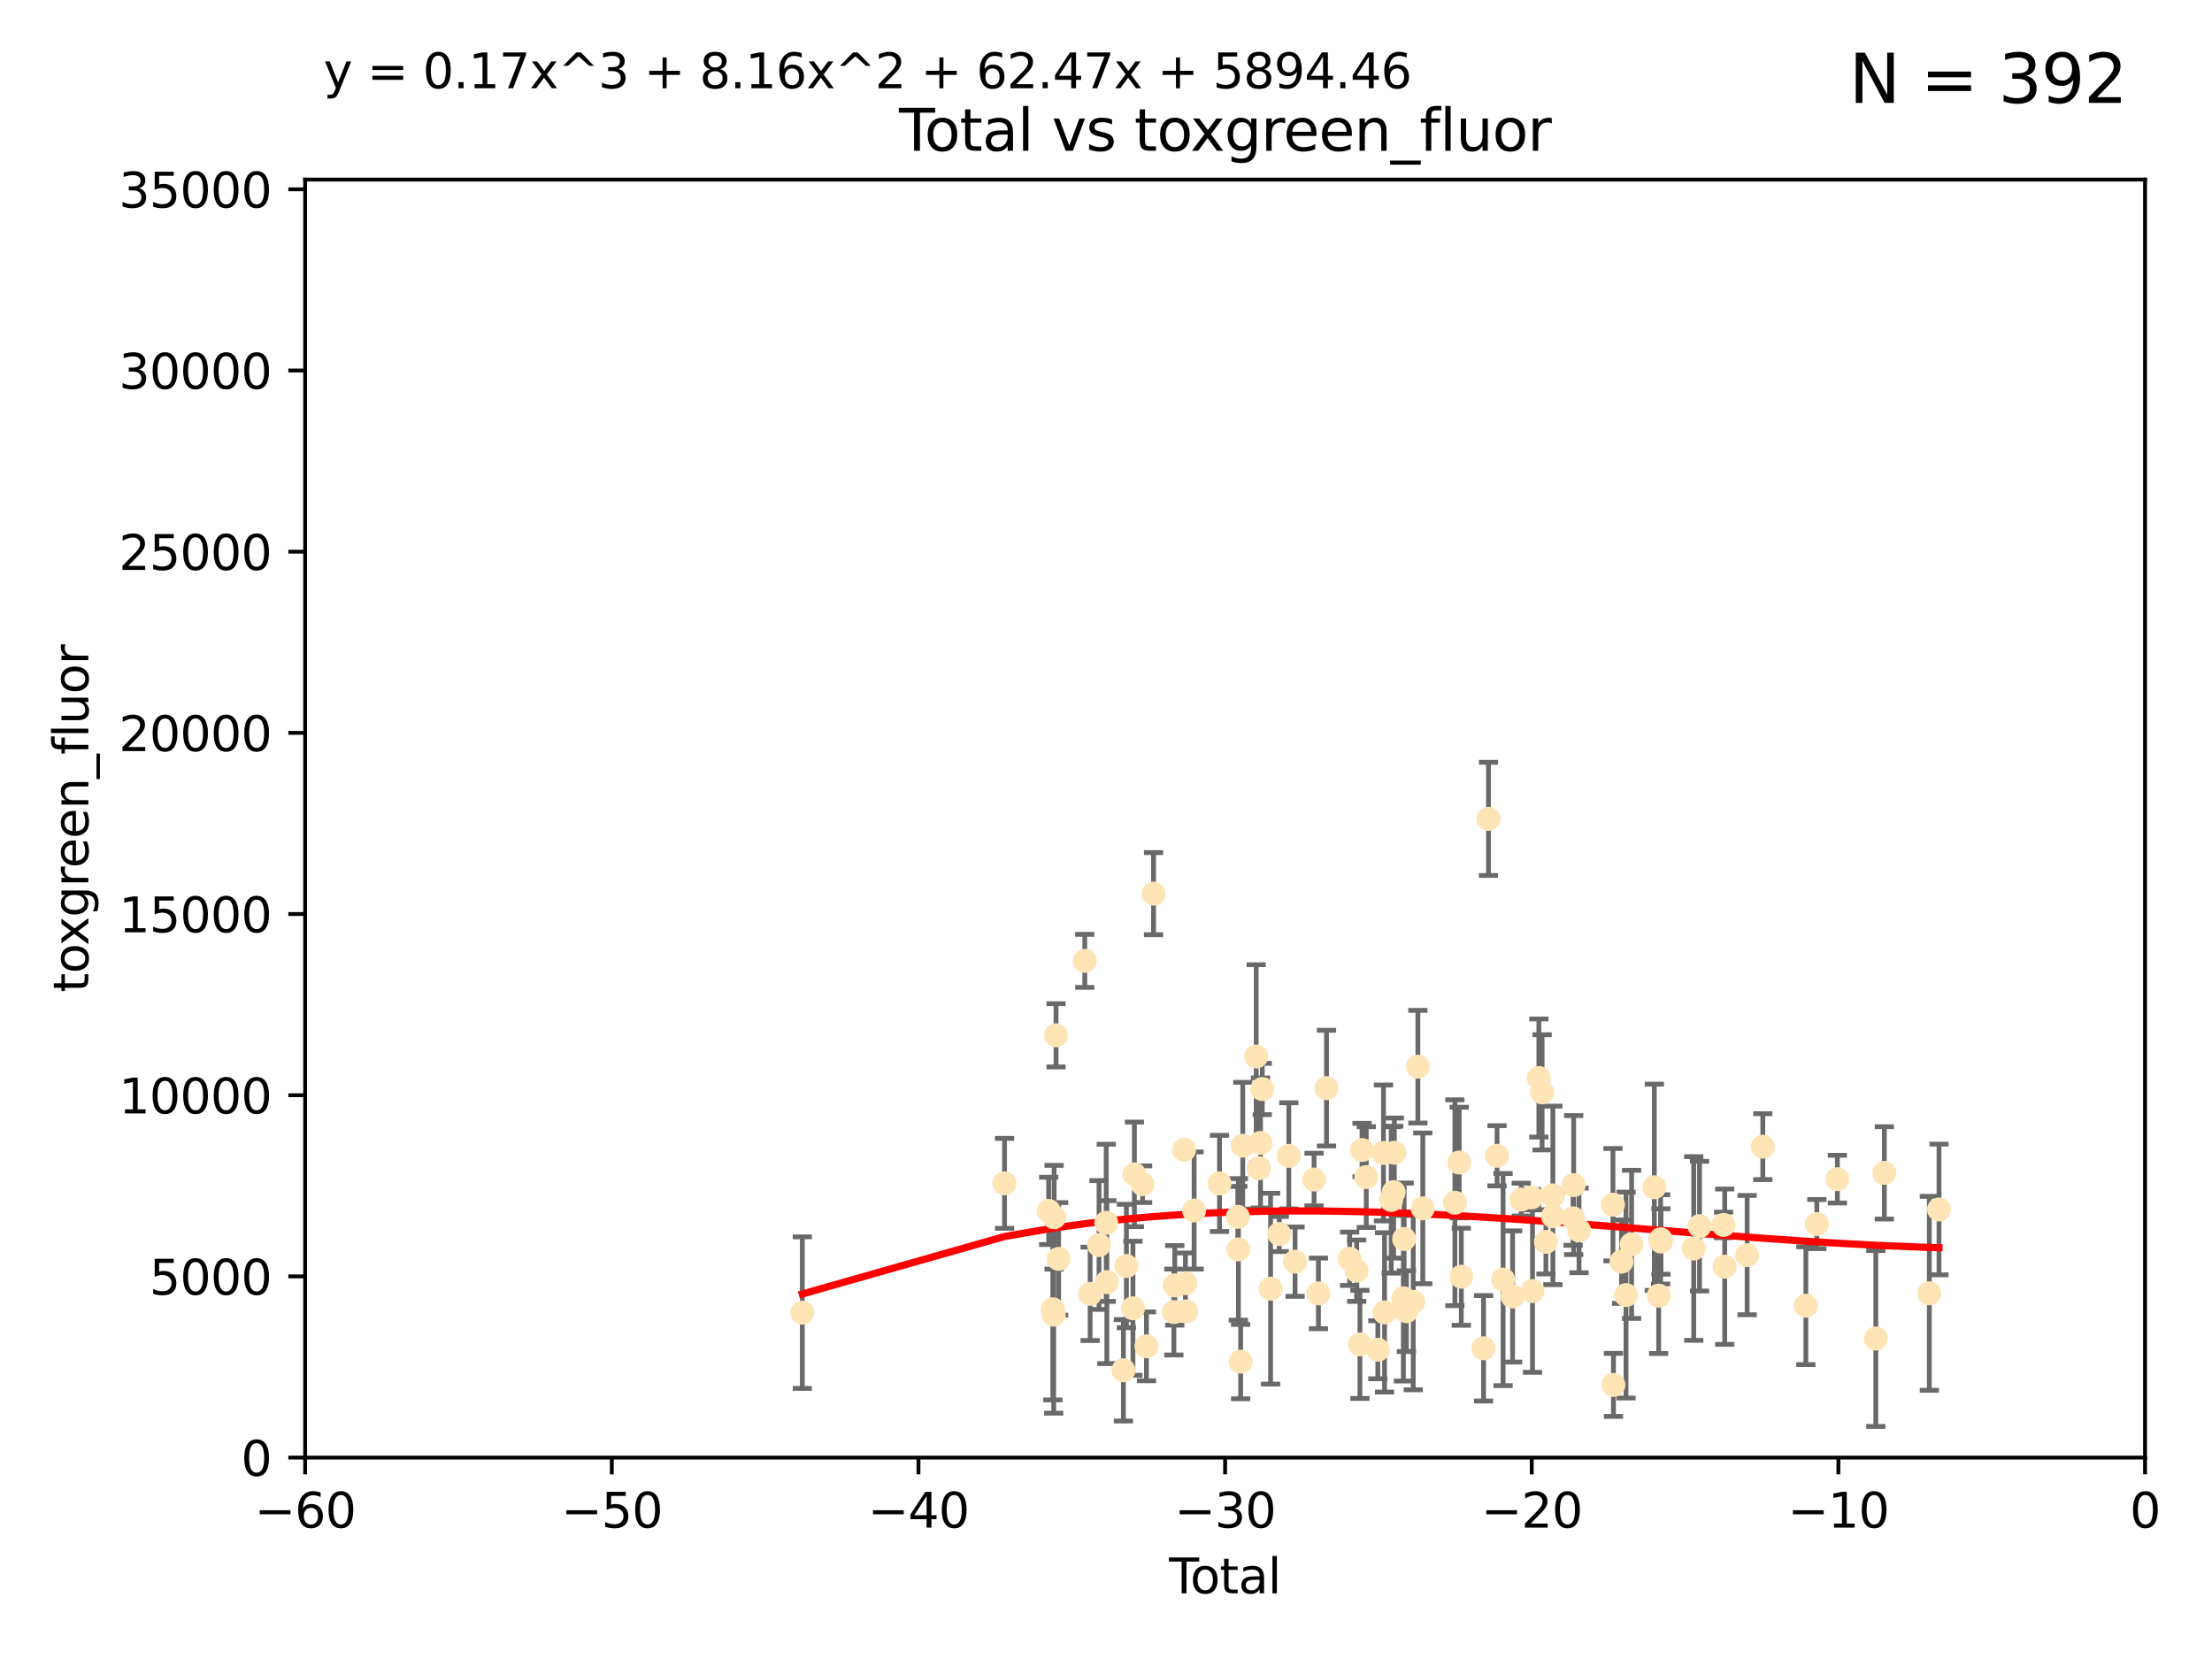 <?xml version="1.0" encoding="utf-8" standalone="no"?>
<!DOCTYPE svg PUBLIC "-//W3C//DTD SVG 1.1//EN"
  "http://www.w3.org/Graphics/SVG/1.1/DTD/svg11.dtd">
<svg xmlns:xlink="http://www.w3.org/1999/xlink" width="460.8pt" height="345.6pt" viewBox="0 0 460.8 345.6" xmlns="http://www.w3.org/2000/svg" version="1.1">
 <defs>
  <style type="text/css">*{stroke-linejoin: round; stroke-linecap: butt}</style>
 </defs>
 <g id="figure_1">
  <g id="patch_1">
   <path d="M 0 345.6 
L 460.8 345.6 
L 460.8 0 
L 0 0 
z
" style="fill: #ffffff"/>
  </g>
  <g id="axes_1">
   <g id="patch_2">
    <path d="M 63.571 303.64 
L 446.85 303.64 
L 446.85 37.411 
L 63.571 37.411 
z
" style="fill: #ffffff"/>
   </g>
   <g id="PathCollection_1">
    <defs>
     <path id="m97fb59b521" d="M 0 1.118 
C 0.297 1.118 0.581 1 0.791 0.791 
C 1 0.581 1.118 0.297 1.118 0 
C 1.118 -0.297 1 -0.581 0.791 -0.791 
C 0.581 -1 0.297 -1.118 0 -1.118 
C -0.297 -1.118 -0.581 -1 -0.791 -0.791 
C -1 -0.581 -1.118 -0.297 -1.118 0 
C -1.118 0.297 -1 0.581 -0.791 0.791 
C -0.581 1 -0.297 1.118 0 1.118 
z
" style="stroke: #ffe4b5"/>
    </defs>
    <g clip-path="url(#pcb8dc00bee)">
     <use xlink:href="#m97fb59b521" x="167.135" y="273.445" style="fill: #ffe4b5; stroke: #ffe4b5"/>
     <use xlink:href="#m97fb59b521" x="209.262" y="246.513" style="fill: #ffe4b5; stroke: #ffe4b5"/>
     <use xlink:href="#m97fb59b521" x="218.459" y="252.25" style="fill: #ffe4b5; stroke: #ffe4b5"/>
     <use xlink:href="#m97fb59b521" x="219.325" y="272.755" style="fill: #ffe4b5; stroke: #ffe4b5"/>
     <use xlink:href="#m97fb59b521" x="219.506" y="273.86" style="fill: #ffe4b5; stroke: #ffe4b5"/>
     <use xlink:href="#m97fb59b521" x="219.592" y="253.578" style="fill: #ffe4b5; stroke: #ffe4b5"/>
     <use xlink:href="#m97fb59b521" x="219.992" y="215.675" style="fill: #ffe4b5; stroke: #ffe4b5"/>
     <use xlink:href="#m97fb59b521" x="220.533" y="262.242" style="fill: #ffe4b5; stroke: #ffe4b5"/>
     <use xlink:href="#m97fb59b521" x="225.978" y="200.169" style="fill: #ffe4b5; stroke: #ffe4b5"/>
     <use xlink:href="#m97fb59b521" x="227.096" y="269.528" style="fill: #ffe4b5; stroke: #ffe4b5"/>
     <use xlink:href="#m97fb59b521" x="228.953" y="259.36" style="fill: #ffe4b5; stroke: #ffe4b5"/>
     <use xlink:href="#m97fb59b521" x="230.446" y="254.736" style="fill: #ffe4b5; stroke: #ffe4b5"/>
     <use xlink:href="#m97fb59b521" x="230.575" y="267.094" style="fill: #ffe4b5; stroke: #ffe4b5"/>
     <use xlink:href="#m97fb59b521" x="234.029" y="285.458" style="fill: #ffe4b5; stroke: #ffe4b5"/>
     <use xlink:href="#m97fb59b521" x="234.653" y="263.735" style="fill: #ffe4b5; stroke: #ffe4b5"/>
     <use xlink:href="#m97fb59b521" x="236.012" y="272.539" style="fill: #ffe4b5; stroke: #ffe4b5"/>
     <use xlink:href="#m97fb59b521" x="236.318" y="244.641" style="fill: #ffe4b5; stroke: #ffe4b5"/>
     <use xlink:href="#m97fb59b521" x="238.024" y="246.695" style="fill: #ffe4b5; stroke: #ffe4b5"/>
     <use xlink:href="#m97fb59b521" x="238.828" y="280.47" style="fill: #ffe4b5; stroke: #ffe4b5"/>
     <use xlink:href="#m97fb59b521" x="240.302" y="186.164" style="fill: #ffe4b5; stroke: #ffe4b5"/>
     <use xlink:href="#m97fb59b521" x="244.54" y="273.321" style="fill: #ffe4b5; stroke: #ffe4b5"/>
     <use xlink:href="#m97fb59b521" x="244.728" y="267.766" style="fill: #ffe4b5; stroke: #ffe4b5"/>
     <use xlink:href="#m97fb59b521" x="246.672" y="239.511" style="fill: #ffe4b5; stroke: #ffe4b5"/>
     <use xlink:href="#m97fb59b521" x="246.946" y="267.311" style="fill: #ffe4b5; stroke: #ffe4b5"/>
     <use xlink:href="#m97fb59b521" x="247.098" y="273.203" style="fill: #ffe4b5; stroke: #ffe4b5"/>
     <use xlink:href="#m97fb59b521" x="248.756" y="252.168" style="fill: #ffe4b5; stroke: #ffe4b5"/>
     <use xlink:href="#m97fb59b521" x="254.048" y="246.526" style="fill: #ffe4b5; stroke: #ffe4b5"/>
     <use xlink:href="#m97fb59b521" x="257.859" y="253.493" style="fill: #ffe4b5; stroke: #ffe4b5"/>
     <use xlink:href="#m97fb59b521" x="257.977" y="260.273" style="fill: #ffe4b5; stroke: #ffe4b5"/>
     <use xlink:href="#m97fb59b521" x="258.449" y="283.653" style="fill: #ffe4b5; stroke: #ffe4b5"/>
     <use xlink:href="#m97fb59b521" x="258.89" y="238.667" style="fill: #ffe4b5; stroke: #ffe4b5"/>
     <use xlink:href="#m97fb59b521" x="261.69" y="220.081" style="fill: #ffe4b5; stroke: #ffe4b5"/>
     <use xlink:href="#m97fb59b521" x="262.235" y="243.37" style="fill: #ffe4b5; stroke: #ffe4b5"/>
     <use xlink:href="#m97fb59b521" x="262.587" y="238.096" style="fill: #ffe4b5; stroke: #ffe4b5"/>
     <use xlink:href="#m97fb59b521" x="262.955" y="226.862" style="fill: #ffe4b5; stroke: #ffe4b5"/>
     <use xlink:href="#m97fb59b521" x="264.684" y="268.456" style="fill: #ffe4b5; stroke: #ffe4b5"/>
     <use xlink:href="#m97fb59b521" x="266.498" y="257.071" style="fill: #ffe4b5; stroke: #ffe4b5"/>
     <use xlink:href="#m97fb59b521" x="268.486" y="240.784" style="fill: #ffe4b5; stroke: #ffe4b5"/>
     <use xlink:href="#m97fb59b521" x="269.785" y="262.829" style="fill: #ffe4b5; stroke: #ffe4b5"/>
     <use xlink:href="#m97fb59b521" x="273.742" y="245.717" style="fill: #ffe4b5; stroke: #ffe4b5"/>
     <use xlink:href="#m97fb59b521" x="274.655" y="269.434" style="fill: #ffe4b5; stroke: #ffe4b5"/>
     <use xlink:href="#m97fb59b521" x="276.336" y="226.673" style="fill: #ffe4b5; stroke: #ffe4b5"/>
     <use xlink:href="#m97fb59b521" x="281.162" y="262.226" style="fill: #ffe4b5; stroke: #ffe4b5"/>
     <use xlink:href="#m97fb59b521" x="282.616" y="264.709" style="fill: #ffe4b5; stroke: #ffe4b5"/>
     <use xlink:href="#m97fb59b521" x="283.297" y="280.06" style="fill: #ffe4b5; stroke: #ffe4b5"/>
     <use xlink:href="#m97fb59b521" x="283.737" y="239.57" style="fill: #ffe4b5; stroke: #ffe4b5"/>
     <use xlink:href="#m97fb59b521" x="284.624" y="245.207" style="fill: #ffe4b5; stroke: #ffe4b5"/>
     <use xlink:href="#m97fb59b521" x="287.03" y="281.173" style="fill: #ffe4b5; stroke: #ffe4b5"/>
     <use xlink:href="#m97fb59b521" x="288.206" y="240.184" style="fill: #ffe4b5; stroke: #ffe4b5"/>
     <use xlink:href="#m97fb59b521" x="288.428" y="273.394" style="fill: #ffe4b5; stroke: #ffe4b5"/>
     <use xlink:href="#m97fb59b521" x="289.819" y="249.966" style="fill: #ffe4b5; stroke: #ffe4b5"/>
     <use xlink:href="#m97fb59b521" x="290.322" y="248.35" style="fill: #ffe4b5; stroke: #ffe4b5"/>
     <use xlink:href="#m97fb59b521" x="290.468" y="240.133" style="fill: #ffe4b5; stroke: #ffe4b5"/>
     <use xlink:href="#m97fb59b521" x="292.351" y="270.448" style="fill: #ffe4b5; stroke: #ffe4b5"/>
     <use xlink:href="#m97fb59b521" x="292.507" y="258.105" style="fill: #ffe4b5; stroke: #ffe4b5"/>
     <use xlink:href="#m97fb59b521" x="292.98" y="273.135" style="fill: #ffe4b5; stroke: #ffe4b5"/>
     <use xlink:href="#m97fb59b521" x="294.402" y="271.201" style="fill: #ffe4b5; stroke: #ffe4b5"/>
     <use xlink:href="#m97fb59b521" x="295.371" y="222.211" style="fill: #ffe4b5; stroke: #ffe4b5"/>
     <use xlink:href="#m97fb59b521" x="296.398" y="251.723" style="fill: #ffe4b5; stroke: #ffe4b5"/>
     <use xlink:href="#m97fb59b521" x="303.08" y="250.554" style="fill: #ffe4b5; stroke: #ffe4b5"/>
     <use xlink:href="#m97fb59b521" x="303.984" y="242.174" style="fill: #ffe4b5; stroke: #ffe4b5"/>
     <use xlink:href="#m97fb59b521" x="304.415" y="265.964" style="fill: #ffe4b5; stroke: #ffe4b5"/>
     <use xlink:href="#m97fb59b521" x="309.054" y="280.87" style="fill: #ffe4b5; stroke: #ffe4b5"/>
     <use xlink:href="#m97fb59b521" x="310.079" y="170.586" style="fill: #ffe4b5; stroke: #ffe4b5"/>
     <use xlink:href="#m97fb59b521" x="311.864" y="240.771" style="fill: #ffe4b5; stroke: #ffe4b5"/>
     <use xlink:href="#m97fb59b521" x="313.12" y="266.559" style="fill: #ffe4b5; stroke: #ffe4b5"/>
     <use xlink:href="#m97fb59b521" x="315.104" y="270.076" style="fill: #ffe4b5; stroke: #ffe4b5"/>
     <use xlink:href="#m97fb59b521" x="316.901" y="249.896" style="fill: #ffe4b5; stroke: #ffe4b5"/>
     <use xlink:href="#m97fb59b521" x="319.028" y="249.439" style="fill: #ffe4b5; stroke: #ffe4b5"/>
     <use xlink:href="#m97fb59b521" x="319.253" y="268.96" style="fill: #ffe4b5; stroke: #ffe4b5"/>
     <use xlink:href="#m97fb59b521" x="320.574" y="224.57" style="fill: #ffe4b5; stroke: #ffe4b5"/>
     <use xlink:href="#m97fb59b521" x="321.245" y="227.553" style="fill: #ffe4b5; stroke: #ffe4b5"/>
     <use xlink:href="#m97fb59b521" x="322.045" y="258.701" style="fill: #ffe4b5; stroke: #ffe4b5"/>
     <use xlink:href="#m97fb59b521" x="323.494" y="249.018" style="fill: #ffe4b5; stroke: #ffe4b5"/>
     <use xlink:href="#m97fb59b521" x="323.526" y="253.376" style="fill: #ffe4b5; stroke: #ffe4b5"/>
     <use xlink:href="#m97fb59b521" x="327.707" y="253.804" style="fill: #ffe4b5; stroke: #ffe4b5"/>
     <use xlink:href="#m97fb59b521" x="327.826" y="246.875" style="fill: #ffe4b5; stroke: #ffe4b5"/>
     <use xlink:href="#m97fb59b521" x="328.943" y="256.316" style="fill: #ffe4b5; stroke: #ffe4b5"/>
     <use xlink:href="#m97fb59b521" x="336.006" y="250.957" style="fill: #ffe4b5; stroke: #ffe4b5"/>
     <use xlink:href="#m97fb59b521" x="336.111" y="288.497" style="fill: #ffe4b5; stroke: #ffe4b5"/>
     <use xlink:href="#m97fb59b521" x="337.793" y="262.825" style="fill: #ffe4b5; stroke: #ffe4b5"/>
     <use xlink:href="#m97fb59b521" x="338.73" y="269.782" style="fill: #ffe4b5; stroke: #ffe4b5"/>
     <use xlink:href="#m97fb59b521" x="339.892" y="259.223" style="fill: #ffe4b5; stroke: #ffe4b5"/>
     <use xlink:href="#m97fb59b521" x="344.626" y="247.324" style="fill: #ffe4b5; stroke: #ffe4b5"/>
     <use xlink:href="#m97fb59b521" x="345.532" y="269.911" style="fill: #ffe4b5; stroke: #ffe4b5"/>
     <use xlink:href="#m97fb59b521" x="345.935" y="258.18" style="fill: #ffe4b5; stroke: #ffe4b5"/>
     <use xlink:href="#m97fb59b521" x="346.011" y="258.627" style="fill: #ffe4b5; stroke: #ffe4b5"/>
     <use xlink:href="#m97fb59b521" x="352.836" y="260.087" style="fill: #ffe4b5; stroke: #ffe4b5"/>
     <use xlink:href="#m97fb59b521" x="354.043" y="255.432" style="fill: #ffe4b5; stroke: #ffe4b5"/>
     <use xlink:href="#m97fb59b521" x="359.047" y="255.174" style="fill: #ffe4b5; stroke: #ffe4b5"/>
     <use xlink:href="#m97fb59b521" x="359.288" y="263.875" style="fill: #ffe4b5; stroke: #ffe4b5"/>
     <use xlink:href="#m97fb59b521" x="363.958" y="261.461" style="fill: #ffe4b5; stroke: #ffe4b5"/>
     <use xlink:href="#m97fb59b521" x="367.224" y="238.868" style="fill: #ffe4b5; stroke: #ffe4b5"/>
     <use xlink:href="#m97fb59b521" x="376.19" y="272.002" style="fill: #ffe4b5; stroke: #ffe4b5"/>
     <use xlink:href="#m97fb59b521" x="378.479" y="254.995" style="fill: #ffe4b5; stroke: #ffe4b5"/>
     <use xlink:href="#m97fb59b521" x="382.756" y="245.636" style="fill: #ffe4b5; stroke: #ffe4b5"/>
     <use xlink:href="#m97fb59b521" x="390.768" y="278.834" style="fill: #ffe4b5; stroke: #ffe4b5"/>
     <use xlink:href="#m97fb59b521" x="392.543" y="244.334" style="fill: #ffe4b5; stroke: #ffe4b5"/>
     <use xlink:href="#m97fb59b521" x="401.916" y="269.418" style="fill: #ffe4b5; stroke: #ffe4b5"/>
     <use xlink:href="#m97fb59b521" x="403.931" y="251.956" style="fill: #ffe4b5; stroke: #ffe4b5"/>
    </g>
   </g>
   <g id="matplotlib.axis_1">
    <g id="xtick_1">
     <g id="line2d_1">
      <defs>
       <path id="me712803e04" d="M 0 0 
L 0 3.5 
" style="stroke: #000000; stroke-width: 0.8"/>
      </defs>
      <g>
       <use xlink:href="#me712803e04" x="63.571" y="303.64" style="stroke: #000000; stroke-width: 0.8"/>
      </g>
     </g>
     <g id="text_1">
      <!-- −60 -->
      <g transform="translate(53.019 318.238)scale(0.1 -0.1)">
       <defs>
        <path id="DejaVuSans-2212" d="M 678 2272 
L 4684 2272 
L 4684 1741 
L 678 1741 
L 678 2272 
z
" transform="scale(0.016)"/>
        <path id="DejaVuSans-36" d="M 2113 2584 
Q 1688 2584 1439 2293 
Q 1191 2003 1191 1497 
Q 1191 994 1439 701 
Q 1688 409 2113 409 
Q 2538 409 2786 701 
Q 3034 994 3034 1497 
Q 3034 2003 2786 2293 
Q 2538 2584 2113 2584 
z
M 3366 4563 
L 3366 3988 
Q 3128 4100 2886 4159 
Q 2644 4219 2406 4219 
Q 1781 4219 1451 3797 
Q 1122 3375 1075 2522 
Q 1259 2794 1537 2939 
Q 1816 3084 2150 3084 
Q 2853 3084 3261 2657 
Q 3669 2231 3669 1497 
Q 3669 778 3244 343 
Q 2819 -91 2113 -91 
Q 1303 -91 875 529 
Q 447 1150 447 2328 
Q 447 3434 972 4092 
Q 1497 4750 2381 4750 
Q 2619 4750 2861 4703 
Q 3103 4656 3366 4563 
z
" transform="scale(0.016)"/>
        <path id="DejaVuSans-30" d="M 2034 4250 
Q 1547 4250 1301 3770 
Q 1056 3291 1056 2328 
Q 1056 1369 1301 889 
Q 1547 409 2034 409 
Q 2525 409 2770 889 
Q 3016 1369 3016 2328 
Q 3016 3291 2770 3770 
Q 2525 4250 2034 4250 
z
M 2034 4750 
Q 2819 4750 3233 4129 
Q 3647 3509 3647 2328 
Q 3647 1150 3233 529 
Q 2819 -91 2034 -91 
Q 1250 -91 836 529 
Q 422 1150 422 2328 
Q 422 3509 836 4129 
Q 1250 4750 2034 4750 
z
" transform="scale(0.016)"/>
       </defs>
       <use xlink:href="#DejaVuSans-2212"/>
       <use xlink:href="#DejaVuSans-36" x="83.789"/>
       <use xlink:href="#DejaVuSans-30" x="147.412"/>
      </g>
     </g>
    </g>
    <g id="xtick_2">
     <g id="line2d_2">
      <g>
       <use xlink:href="#me712803e04" x="127.451" y="303.64" style="stroke: #000000; stroke-width: 0.8"/>
      </g>
     </g>
     <g id="text_2">
      <!-- −50 -->
      <g transform="translate(116.899 318.238)scale(0.1 -0.1)">
       <defs>
        <path id="DejaVuSans-35" d="M 691 4666 
L 3169 4666 
L 3169 4134 
L 1269 4134 
L 1269 2991 
Q 1406 3038 1543 3061 
Q 1681 3084 1819 3084 
Q 2600 3084 3056 2656 
Q 3513 2228 3513 1497 
Q 3513 744 3044 326 
Q 2575 -91 1722 -91 
Q 1428 -91 1123 -41 
Q 819 9 494 109 
L 494 744 
Q 775 591 1075 516 
Q 1375 441 1709 441 
Q 2250 441 2565 725 
Q 2881 1009 2881 1497 
Q 2881 1984 2565 2268 
Q 2250 2553 1709 2553 
Q 1456 2553 1204 2497 
Q 953 2441 691 2322 
L 691 4666 
z
" transform="scale(0.016)"/>
       </defs>
       <use xlink:href="#DejaVuSans-2212"/>
       <use xlink:href="#DejaVuSans-35" x="83.789"/>
       <use xlink:href="#DejaVuSans-30" x="147.412"/>
      </g>
     </g>
    </g>
    <g id="xtick_3">
     <g id="line2d_3">
      <g>
       <use xlink:href="#me712803e04" x="191.331" y="303.64" style="stroke: #000000; stroke-width: 0.8"/>
      </g>
     </g>
     <g id="text_3">
      <!-- −40 -->
      <g transform="translate(180.778 318.238)scale(0.1 -0.1)">
       <defs>
        <path id="DejaVuSans-34" d="M 2419 4116 
L 825 1625 
L 2419 1625 
L 2419 4116 
z
M 2253 4666 
L 3047 4666 
L 3047 1625 
L 3713 1625 
L 3713 1100 
L 3047 1100 
L 3047 0 
L 2419 0 
L 2419 1100 
L 313 1100 
L 313 1709 
L 2253 4666 
z
" transform="scale(0.016)"/>
       </defs>
       <use xlink:href="#DejaVuSans-2212"/>
       <use xlink:href="#DejaVuSans-34" x="83.789"/>
       <use xlink:href="#DejaVuSans-30" x="147.412"/>
      </g>
     </g>
    </g>
    <g id="xtick_4">
     <g id="line2d_4">
      <g>
       <use xlink:href="#me712803e04" x="255.211" y="303.64" style="stroke: #000000; stroke-width: 0.8"/>
      </g>
     </g>
     <g id="text_4">
      <!-- −30 -->
      <g transform="translate(244.658 318.238)scale(0.1 -0.1)">
       <defs>
        <path id="DejaVuSans-33" d="M 2597 2516 
Q 3050 2419 3304 2112 
Q 3559 1806 3559 1356 
Q 3559 666 3084 287 
Q 2609 -91 1734 -91 
Q 1441 -91 1130 -33 
Q 819 25 488 141 
L 488 750 
Q 750 597 1062 519 
Q 1375 441 1716 441 
Q 2309 441 2620 675 
Q 2931 909 2931 1356 
Q 2931 1769 2642 2001 
Q 2353 2234 1838 2234 
L 1294 2234 
L 1294 2753 
L 1863 2753 
Q 2328 2753 2575 2939 
Q 2822 3125 2822 3475 
Q 2822 3834 2567 4026 
Q 2313 4219 1838 4219 
Q 1578 4219 1281 4162 
Q 984 4106 628 3988 
L 628 4550 
Q 988 4650 1302 4700 
Q 1616 4750 1894 4750 
Q 2613 4750 3031 4423 
Q 3450 4097 3450 3541 
Q 3450 3153 3228 2886 
Q 3006 2619 2597 2516 
z
" transform="scale(0.016)"/>
       </defs>
       <use xlink:href="#DejaVuSans-2212"/>
       <use xlink:href="#DejaVuSans-33" x="83.789"/>
       <use xlink:href="#DejaVuSans-30" x="147.412"/>
      </g>
     </g>
    </g>
    <g id="xtick_5">
     <g id="line2d_5">
      <g>
       <use xlink:href="#me712803e04" x="319.09" y="303.64" style="stroke: #000000; stroke-width: 0.8"/>
      </g>
     </g>
     <g id="text_5">
      <!-- −20 -->
      <g transform="translate(308.538 318.238)scale(0.1 -0.1)">
       <defs>
        <path id="DejaVuSans-32" d="M 1228 531 
L 3431 531 
L 3431 0 
L 469 0 
L 469 531 
Q 828 903 1448 1529 
Q 2069 2156 2228 2338 
Q 2531 2678 2651 2914 
Q 2772 3150 2772 3378 
Q 2772 3750 2511 3984 
Q 2250 4219 1831 4219 
Q 1534 4219 1204 4116 
Q 875 4013 500 3803 
L 500 4441 
Q 881 4594 1212 4672 
Q 1544 4750 1819 4750 
Q 2544 4750 2975 4387 
Q 3406 4025 3406 3419 
Q 3406 3131 3298 2873 
Q 3191 2616 2906 2266 
Q 2828 2175 2409 1742 
Q 1991 1309 1228 531 
z
" transform="scale(0.016)"/>
       </defs>
       <use xlink:href="#DejaVuSans-2212"/>
       <use xlink:href="#DejaVuSans-32" x="83.789"/>
       <use xlink:href="#DejaVuSans-30" x="147.412"/>
      </g>
     </g>
    </g>
    <g id="xtick_6">
     <g id="line2d_6">
      <g>
       <use xlink:href="#me712803e04" x="382.97" y="303.64" style="stroke: #000000; stroke-width: 0.8"/>
      </g>
     </g>
     <g id="text_6">
      <!-- −10 -->
      <g transform="translate(372.418 318.238)scale(0.1 -0.1)">
       <defs>
        <path id="DejaVuSans-31" d="M 794 531 
L 1825 531 
L 1825 4091 
L 703 3866 
L 703 4441 
L 1819 4666 
L 2450 4666 
L 2450 531 
L 3481 531 
L 3481 0 
L 794 0 
L 794 531 
z
" transform="scale(0.016)"/>
       </defs>
       <use xlink:href="#DejaVuSans-2212"/>
       <use xlink:href="#DejaVuSans-31" x="83.789"/>
       <use xlink:href="#DejaVuSans-30" x="147.412"/>
      </g>
     </g>
    </g>
    <g id="xtick_7">
     <g id="line2d_7">
      <g>
       <use xlink:href="#me712803e04" x="446.85" y="303.64" style="stroke: #000000; stroke-width: 0.8"/>
      </g>
     </g>
     <g id="text_7">
      <!-- 0 -->
      <g transform="translate(443.669 318.238)scale(0.1 -0.1)">
       <use xlink:href="#DejaVuSans-30"/>
      </g>
     </g>
    </g>
    <g id="text_8">
     <!-- Total -->
     <g transform="translate(243.534 331.917)scale(0.1 -0.1)">
      <defs>
       <path id="DejaVuSans-54" d="M -19 4666 
L 3928 4666 
L 3928 4134 
L 2272 4134 
L 2272 0 
L 1638 0 
L 1638 4134 
L -19 4134 
L -19 4666 
z
" transform="scale(0.016)"/>
       <path id="DejaVuSans-6f" d="M 1959 3097 
Q 1497 3097 1228 2736 
Q 959 2375 959 1747 
Q 959 1119 1226 758 
Q 1494 397 1959 397 
Q 2419 397 2687 759 
Q 2956 1122 2956 1747 
Q 2956 2369 2687 2733 
Q 2419 3097 1959 3097 
z
M 1959 3584 
Q 2709 3584 3137 3096 
Q 3566 2609 3566 1747 
Q 3566 888 3137 398 
Q 2709 -91 1959 -91 
Q 1206 -91 779 398 
Q 353 888 353 1747 
Q 353 2609 779 3096 
Q 1206 3584 1959 3584 
z
" transform="scale(0.016)"/>
       <path id="DejaVuSans-74" d="M 1172 4494 
L 1172 3500 
L 2356 3500 
L 2356 3053 
L 1172 3053 
L 1172 1153 
Q 1172 725 1289 603 
Q 1406 481 1766 481 
L 2356 481 
L 2356 0 
L 1766 0 
Q 1100 0 847 248 
Q 594 497 594 1153 
L 594 3053 
L 172 3053 
L 172 3500 
L 594 3500 
L 594 4494 
L 1172 4494 
z
" transform="scale(0.016)"/>
       <path id="DejaVuSans-61" d="M 2194 1759 
Q 1497 1759 1228 1600 
Q 959 1441 959 1056 
Q 959 750 1161 570 
Q 1363 391 1709 391 
Q 2188 391 2477 730 
Q 2766 1069 2766 1631 
L 2766 1759 
L 2194 1759 
z
M 3341 1997 
L 3341 0 
L 2766 0 
L 2766 531 
Q 2569 213 2275 61 
Q 1981 -91 1556 -91 
Q 1019 -91 701 211 
Q 384 513 384 1019 
Q 384 1609 779 1909 
Q 1175 2209 1959 2209 
L 2766 2209 
L 2766 2266 
Q 2766 2663 2505 2880 
Q 2244 3097 1772 3097 
Q 1472 3097 1187 3025 
Q 903 2953 641 2809 
L 641 3341 
Q 956 3463 1253 3523 
Q 1550 3584 1831 3584 
Q 2591 3584 2966 3190 
Q 3341 2797 3341 1997 
z
" transform="scale(0.016)"/>
       <path id="DejaVuSans-6c" d="M 603 4863 
L 1178 4863 
L 1178 0 
L 603 0 
L 603 4863 
z
" transform="scale(0.016)"/>
      </defs>
      <use xlink:href="#DejaVuSans-54"/>
      <use xlink:href="#DejaVuSans-6f" x="44.084"/>
      <use xlink:href="#DejaVuSans-74" x="105.266"/>
      <use xlink:href="#DejaVuSans-61" x="144.475"/>
      <use xlink:href="#DejaVuSans-6c" x="205.754"/>
     </g>
    </g>
   </g>
   <g id="matplotlib.axis_2">
    <g id="ytick_1">
     <g id="line2d_8">
      <defs>
       <path id="mf2b7a34b6f" d="M 0 0 
L -3.5 0 
" style="stroke: #000000; stroke-width: 0.8"/>
      </defs>
      <g>
       <use xlink:href="#mf2b7a34b6f" x="63.571" y="303.64" style="stroke: #000000; stroke-width: 0.8"/>
      </g>
     </g>
     <g id="text_9">
      <!-- 0 -->
      <g transform="translate(50.209 307.439)scale(0.1 -0.1)">
       <use xlink:href="#DejaVuSans-30"/>
      </g>
     </g>
    </g>
    <g id="ytick_2">
     <g id="line2d_9">
      <g>
       <use xlink:href="#mf2b7a34b6f" x="63.571" y="265.897" style="stroke: #000000; stroke-width: 0.8"/>
      </g>
     </g>
     <g id="text_10">
      <!-- 5000 -->
      <g transform="translate(31.121 269.696)scale(0.1 -0.1)">
       <use xlink:href="#DejaVuSans-35"/>
       <use xlink:href="#DejaVuSans-30" x="63.623"/>
       <use xlink:href="#DejaVuSans-30" x="127.246"/>
       <use xlink:href="#DejaVuSans-30" x="190.869"/>
      </g>
     </g>
    </g>
    <g id="ytick_3">
     <g id="line2d_10">
      <g>
       <use xlink:href="#mf2b7a34b6f" x="63.571" y="228.154" style="stroke: #000000; stroke-width: 0.8"/>
      </g>
     </g>
     <g id="text_11">
      <!-- 10000 -->
      <g transform="translate(24.759 231.953)scale(0.1 -0.1)">
       <use xlink:href="#DejaVuSans-31"/>
       <use xlink:href="#DejaVuSans-30" x="63.623"/>
       <use xlink:href="#DejaVuSans-30" x="127.246"/>
       <use xlink:href="#DejaVuSans-30" x="190.869"/>
       <use xlink:href="#DejaVuSans-30" x="254.492"/>
      </g>
     </g>
    </g>
    <g id="ytick_4">
     <g id="line2d_11">
      <g>
       <use xlink:href="#mf2b7a34b6f" x="63.571" y="190.411" style="stroke: #000000; stroke-width: 0.8"/>
      </g>
     </g>
     <g id="text_12">
      <!-- 15000 -->
      <g transform="translate(24.759 194.21)scale(0.1 -0.1)">
       <use xlink:href="#DejaVuSans-31"/>
       <use xlink:href="#DejaVuSans-35" x="63.623"/>
       <use xlink:href="#DejaVuSans-30" x="127.246"/>
       <use xlink:href="#DejaVuSans-30" x="190.869"/>
       <use xlink:href="#DejaVuSans-30" x="254.492"/>
      </g>
     </g>
    </g>
    <g id="ytick_5">
     <g id="line2d_12">
      <g>
       <use xlink:href="#mf2b7a34b6f" x="63.571" y="152.668" style="stroke: #000000; stroke-width: 0.8"/>
      </g>
     </g>
     <g id="text_13">
      <!-- 20000 -->
      <g transform="translate(24.759 156.467)scale(0.1 -0.1)">
       <use xlink:href="#DejaVuSans-32"/>
       <use xlink:href="#DejaVuSans-30" x="63.623"/>
       <use xlink:href="#DejaVuSans-30" x="127.246"/>
       <use xlink:href="#DejaVuSans-30" x="190.869"/>
       <use xlink:href="#DejaVuSans-30" x="254.492"/>
      </g>
     </g>
    </g>
    <g id="ytick_6">
     <g id="line2d_13">
      <g>
       <use xlink:href="#mf2b7a34b6f" x="63.571" y="114.925" style="stroke: #000000; stroke-width: 0.8"/>
      </g>
     </g>
     <g id="text_14">
      <!-- 25000 -->
      <g transform="translate(24.759 118.724)scale(0.1 -0.1)">
       <use xlink:href="#DejaVuSans-32"/>
       <use xlink:href="#DejaVuSans-35" x="63.623"/>
       <use xlink:href="#DejaVuSans-30" x="127.246"/>
       <use xlink:href="#DejaVuSans-30" x="190.869"/>
       <use xlink:href="#DejaVuSans-30" x="254.492"/>
      </g>
     </g>
    </g>
    <g id="ytick_7">
     <g id="line2d_14">
      <g>
       <use xlink:href="#mf2b7a34b6f" x="63.571" y="77.181" style="stroke: #000000; stroke-width: 0.8"/>
      </g>
     </g>
     <g id="text_15">
      <!-- 30000 -->
      <g transform="translate(24.759 80.981)scale(0.1 -0.1)">
       <use xlink:href="#DejaVuSans-33"/>
       <use xlink:href="#DejaVuSans-30" x="63.623"/>
       <use xlink:href="#DejaVuSans-30" x="127.246"/>
       <use xlink:href="#DejaVuSans-30" x="190.869"/>
       <use xlink:href="#DejaVuSans-30" x="254.492"/>
      </g>
     </g>
    </g>
    <g id="ytick_8">
     <g id="line2d_15">
      <g>
       <use xlink:href="#mf2b7a34b6f" x="63.571" y="39.438" style="stroke: #000000; stroke-width: 0.8"/>
      </g>
     </g>
     <g id="text_16">
      <!-- 35000 -->
      <g transform="translate(24.759 43.238)scale(0.1 -0.1)">
       <use xlink:href="#DejaVuSans-33"/>
       <use xlink:href="#DejaVuSans-35" x="63.623"/>
       <use xlink:href="#DejaVuSans-30" x="127.246"/>
       <use xlink:href="#DejaVuSans-30" x="190.869"/>
       <use xlink:href="#DejaVuSans-30" x="254.492"/>
      </g>
     </g>
    </g>
    <g id="text_17">
     <!-- toxgreen_fluor -->
     <g transform="translate(18.401 206.72)rotate(-90)scale(0.1 -0.1)">
      <defs>
       <path id="DejaVuSans-78" d="M 3513 3500 
L 2247 1797 
L 3578 0 
L 2900 0 
L 1881 1375 
L 863 0 
L 184 0 
L 1544 1831 
L 300 3500 
L 978 3500 
L 1906 2253 
L 2834 3500 
L 3513 3500 
z
" transform="scale(0.016)"/>
       <path id="DejaVuSans-67" d="M 2906 1791 
Q 2906 2416 2648 2759 
Q 2391 3103 1925 3103 
Q 1463 3103 1205 2759 
Q 947 2416 947 1791 
Q 947 1169 1205 825 
Q 1463 481 1925 481 
Q 2391 481 2648 825 
Q 2906 1169 2906 1791 
z
M 3481 434 
Q 3481 -459 3084 -895 
Q 2688 -1331 1869 -1331 
Q 1566 -1331 1297 -1286 
Q 1028 -1241 775 -1147 
L 775 -588 
Q 1028 -725 1275 -790 
Q 1522 -856 1778 -856 
Q 2344 -856 2625 -561 
Q 2906 -266 2906 331 
L 2906 616 
Q 2728 306 2450 153 
Q 2172 0 1784 0 
Q 1141 0 747 490 
Q 353 981 353 1791 
Q 353 2603 747 3093 
Q 1141 3584 1784 3584 
Q 2172 3584 2450 3431 
Q 2728 3278 2906 2969 
L 2906 3500 
L 3481 3500 
L 3481 434 
z
" transform="scale(0.016)"/>
       <path id="DejaVuSans-72" d="M 2631 2963 
Q 2534 3019 2420 3045 
Q 2306 3072 2169 3072 
Q 1681 3072 1420 2755 
Q 1159 2438 1159 1844 
L 1159 0 
L 581 0 
L 581 3500 
L 1159 3500 
L 1159 2956 
Q 1341 3275 1631 3429 
Q 1922 3584 2338 3584 
Q 2397 3584 2469 3576 
Q 2541 3569 2628 3553 
L 2631 2963 
z
" transform="scale(0.016)"/>
       <path id="DejaVuSans-65" d="M 3597 1894 
L 3597 1613 
L 953 1613 
Q 991 1019 1311 708 
Q 1631 397 2203 397 
Q 2534 397 2845 478 
Q 3156 559 3463 722 
L 3463 178 
Q 3153 47 2828 -22 
Q 2503 -91 2169 -91 
Q 1331 -91 842 396 
Q 353 884 353 1716 
Q 353 2575 817 3079 
Q 1281 3584 2069 3584 
Q 2775 3584 3186 3129 
Q 3597 2675 3597 1894 
z
M 3022 2063 
Q 3016 2534 2758 2815 
Q 2500 3097 2075 3097 
Q 1594 3097 1305 2825 
Q 1016 2553 972 2059 
L 3022 2063 
z
" transform="scale(0.016)"/>
       <path id="DejaVuSans-6e" d="M 3513 2113 
L 3513 0 
L 2938 0 
L 2938 2094 
Q 2938 2591 2744 2837 
Q 2550 3084 2163 3084 
Q 1697 3084 1428 2787 
Q 1159 2491 1159 1978 
L 1159 0 
L 581 0 
L 581 3500 
L 1159 3500 
L 1159 2956 
Q 1366 3272 1645 3428 
Q 1925 3584 2291 3584 
Q 2894 3584 3203 3211 
Q 3513 2838 3513 2113 
z
" transform="scale(0.016)"/>
       <path id="DejaVuSans-5f" d="M 3263 -1063 
L 3263 -1509 
L -63 -1509 
L -63 -1063 
L 3263 -1063 
z
" transform="scale(0.016)"/>
       <path id="DejaVuSans-66" d="M 2375 4863 
L 2375 4384 
L 1825 4384 
Q 1516 4384 1395 4259 
Q 1275 4134 1275 3809 
L 1275 3500 
L 2222 3500 
L 2222 3053 
L 1275 3053 
L 1275 0 
L 697 0 
L 697 3053 
L 147 3053 
L 147 3500 
L 697 3500 
L 697 3744 
Q 697 4328 969 4595 
Q 1241 4863 1831 4863 
L 2375 4863 
z
" transform="scale(0.016)"/>
       <path id="DejaVuSans-75" d="M 544 1381 
L 544 3500 
L 1119 3500 
L 1119 1403 
Q 1119 906 1312 657 
Q 1506 409 1894 409 
Q 2359 409 2629 706 
Q 2900 1003 2900 1516 
L 2900 3500 
L 3475 3500 
L 3475 0 
L 2900 0 
L 2900 538 
Q 2691 219 2414 64 
Q 2138 -91 1772 -91 
Q 1169 -91 856 284 
Q 544 659 544 1381 
z
M 1991 3584 
L 1991 3584 
z
" transform="scale(0.016)"/>
      </defs>
      <use xlink:href="#DejaVuSans-74"/>
      <use xlink:href="#DejaVuSans-6f" x="39.209"/>
      <use xlink:href="#DejaVuSans-78" x="97.266"/>
      <use xlink:href="#DejaVuSans-67" x="156.445"/>
      <use xlink:href="#DejaVuSans-72" x="219.922"/>
      <use xlink:href="#DejaVuSans-65" x="258.785"/>
      <use xlink:href="#DejaVuSans-65" x="320.309"/>
      <use xlink:href="#DejaVuSans-6e" x="381.832"/>
      <use xlink:href="#DejaVuSans-5f" x="445.211"/>
      <use xlink:href="#DejaVuSans-66" x="495.211"/>
      <use xlink:href="#DejaVuSans-6c" x="530.416"/>
      <use xlink:href="#DejaVuSans-75" x="558.199"/>
      <use xlink:href="#DejaVuSans-6f" x="621.578"/>
      <use xlink:href="#DejaVuSans-72" x="682.76"/>
     </g>
    </g>
   </g>
   <g id="LineCollection_1">
    <path d="M 167.135 289.227 
L 167.135 257.662 
" clip-path="url(#pcb8dc00bee)" style="fill: none; stroke: #696969"/>
    <path d="M 209.262 255.88 
L 209.262 237.147 
" clip-path="url(#pcb8dc00bee)" style="fill: none; stroke: #696969"/>
    <path d="M 218.459 259.258 
L 218.459 245.242 
" clip-path="url(#pcb8dc00bee)" style="fill: none; stroke: #696969"/>
    <path d="M 219.325 291.622 
L 219.325 253.889 
" clip-path="url(#pcb8dc00bee)" style="fill: none; stroke: #696969"/>
    <path d="M 219.506 294.386 
L 219.506 253.335 
" clip-path="url(#pcb8dc00bee)" style="fill: none; stroke: #696969"/>
    <path d="M 219.592 264.386 
L 219.592 242.77 
" clip-path="url(#pcb8dc00bee)" style="fill: none; stroke: #696969"/>
    <path d="M 219.992 222.264 
L 219.992 209.086 
" clip-path="url(#pcb8dc00bee)" style="fill: none; stroke: #696969"/>
    <path d="M 220.533 273.967 
L 220.533 250.518 
" clip-path="url(#pcb8dc00bee)" style="fill: none; stroke: #696969"/>
    <path d="M 225.978 205.695 
L 225.978 194.642 
" clip-path="url(#pcb8dc00bee)" style="fill: none; stroke: #696969"/>
    <path d="M 227.096 279.258 
L 227.096 259.799 
" clip-path="url(#pcb8dc00bee)" style="fill: none; stroke: #696969"/>
    <path d="M 228.953 272.775 
L 228.953 245.946 
" clip-path="url(#pcb8dc00bee)" style="fill: none; stroke: #696969"/>
    <path d="M 230.446 271.106 
L 230.446 238.366 
" clip-path="url(#pcb8dc00bee)" style="fill: none; stroke: #696969"/>
    <path d="M 230.575 284.07 
L 230.575 250.118 
" clip-path="url(#pcb8dc00bee)" style="fill: none; stroke: #696969"/>
    <path d="M 234.029 296.02 
L 234.029 274.895 
" clip-path="url(#pcb8dc00bee)" style="fill: none; stroke: #696969"/>
    <path d="M 234.653 276.59 
L 234.653 250.88 
" clip-path="url(#pcb8dc00bee)" style="fill: none; stroke: #696969"/>
    <path d="M 236.012 286.5 
L 236.012 258.578 
" clip-path="url(#pcb8dc00bee)" style="fill: none; stroke: #696969"/>
    <path d="M 236.318 255.534 
L 236.318 233.749 
" clip-path="url(#pcb8dc00bee)" style="fill: none; stroke: #696969"/>
    <path d="M 238.024 250.509 
L 238.024 242.881 
" clip-path="url(#pcb8dc00bee)" style="fill: none; stroke: #696969"/>
    <path d="M 238.828 287.647 
L 238.828 273.292 
" clip-path="url(#pcb8dc00bee)" style="fill: none; stroke: #696969"/>
    <path d="M 240.302 194.716 
L 240.302 177.611 
" clip-path="url(#pcb8dc00bee)" style="fill: none; stroke: #696969"/>
    <path d="M 244.54 282.266 
L 244.54 264.376 
" clip-path="url(#pcb8dc00bee)" style="fill: none; stroke: #696969"/>
    <path d="M 244.728 276.053 
L 244.728 259.479 
" clip-path="url(#pcb8dc00bee)" style="fill: none; stroke: #696969"/>
    <path d="M 246.672 239.932 
L 246.672 239.091 
" clip-path="url(#pcb8dc00bee)" style="fill: none; stroke: #696969"/>
    <path d="M 246.946 273.606 
L 246.946 261.015 
" clip-path="url(#pcb8dc00bee)" style="fill: none; stroke: #696969"/>
    <path d="M 247.098 274.163 
L 247.098 272.244 
" clip-path="url(#pcb8dc00bee)" style="fill: none; stroke: #696969"/>
    <path d="M 248.756 264.37 
L 248.756 239.965 
" clip-path="url(#pcb8dc00bee)" style="fill: none; stroke: #696969"/>
    <path d="M 254.048 256.54 
L 254.048 236.513 
" clip-path="url(#pcb8dc00bee)" style="fill: none; stroke: #696969"/>
    <path d="M 257.859 259.828 
L 257.859 247.157 
" clip-path="url(#pcb8dc00bee)" style="fill: none; stroke: #696969"/>
    <path d="M 257.977 275.019 
L 257.977 245.527 
" clip-path="url(#pcb8dc00bee)" style="fill: none; stroke: #696969"/>
    <path d="M 258.449 291.393 
L 258.449 275.912 
" clip-path="url(#pcb8dc00bee)" style="fill: none; stroke: #696969"/>
    <path d="M 258.89 251.868 
L 258.89 225.466 
" clip-path="url(#pcb8dc00bee)" style="fill: none; stroke: #696969"/>
    <path d="M 261.69 239.201 
L 261.69 200.961 
" clip-path="url(#pcb8dc00bee)" style="fill: none; stroke: #696969"/>
    <path d="M 262.235 244.507 
L 262.235 242.233 
" clip-path="url(#pcb8dc00bee)" style="fill: none; stroke: #696969"/>
    <path d="M 262.587 251.645 
L 262.587 224.547 
" clip-path="url(#pcb8dc00bee)" style="fill: none; stroke: #696969"/>
    <path d="M 262.955 232.203 
L 262.955 221.521 
" clip-path="url(#pcb8dc00bee)" style="fill: none; stroke: #696969"/>
    <path d="M 264.684 288.329 
L 264.684 248.582 
" clip-path="url(#pcb8dc00bee)" style="fill: none; stroke: #696969"/>
    <path d="M 266.498 260.724 
L 266.498 253.419 
" clip-path="url(#pcb8dc00bee)" style="fill: none; stroke: #696969"/>
    <path d="M 268.486 251.834 
L 268.486 229.733 
" clip-path="url(#pcb8dc00bee)" style="fill: none; stroke: #696969"/>
    <path d="M 269.785 270.051 
L 269.785 255.606 
" clip-path="url(#pcb8dc00bee)" style="fill: none; stroke: #696969"/>
    <path d="M 273.742 251.194 
L 273.742 240.24 
" clip-path="url(#pcb8dc00bee)" style="fill: none; stroke: #696969"/>
    <path d="M 274.655 276.785 
L 274.655 262.084 
" clip-path="url(#pcb8dc00bee)" style="fill: none; stroke: #696969"/>
    <path d="M 276.336 238.721 
L 276.336 214.624 
" clip-path="url(#pcb8dc00bee)" style="fill: none; stroke: #696969"/>
    <path d="M 281.162 267.782 
L 281.162 256.67 
" clip-path="url(#pcb8dc00bee)" style="fill: none; stroke: #696969"/>
    <path d="M 282.616 271.097 
L 282.616 258.32 
" clip-path="url(#pcb8dc00bee)" style="fill: none; stroke: #696969"/>
    <path d="M 283.297 291.322 
L 283.297 268.798 
" clip-path="url(#pcb8dc00bee)" style="fill: none; stroke: #696969"/>
    <path d="M 283.737 245.135 
L 283.737 234.004 
" clip-path="url(#pcb8dc00bee)" style="fill: none; stroke: #696969"/>
    <path d="M 284.624 255.702 
L 284.624 234.711 
" clip-path="url(#pcb8dc00bee)" style="fill: none; stroke: #696969"/>
    <path d="M 287.03 287.219 
L 287.03 275.127 
" clip-path="url(#pcb8dc00bee)" style="fill: none; stroke: #696969"/>
    <path d="M 288.206 254.343 
L 288.206 226.025 
" clip-path="url(#pcb8dc00bee)" style="fill: none; stroke: #696969"/>
    <path d="M 288.428 289.993 
L 288.428 256.796 
" clip-path="url(#pcb8dc00bee)" style="fill: none; stroke: #696969"/>
    <path d="M 289.819 265.213 
L 289.819 234.719 
" clip-path="url(#pcb8dc00bee)" style="fill: none; stroke: #696969"/>
    <path d="M 290.322 262.081 
L 290.322 234.618 
" clip-path="url(#pcb8dc00bee)" style="fill: none; stroke: #696969"/>
    <path d="M 290.468 247.36 
L 290.468 232.905 
" clip-path="url(#pcb8dc00bee)" style="fill: none; stroke: #696969"/>
    <path d="M 292.351 287.692 
L 292.351 253.204 
" clip-path="url(#pcb8dc00bee)" style="fill: none; stroke: #696969"/>
    <path d="M 292.507 269.761 
L 292.507 246.448 
" clip-path="url(#pcb8dc00bee)" style="fill: none; stroke: #696969"/>
    <path d="M 292.98 281.543 
L 292.98 264.728 
" clip-path="url(#pcb8dc00bee)" style="fill: none; stroke: #696969"/>
    <path d="M 294.402 289.525 
L 294.402 252.876 
" clip-path="url(#pcb8dc00bee)" style="fill: none; stroke: #696969"/>
    <path d="M 295.371 233.941 
L 295.371 210.481 
" clip-path="url(#pcb8dc00bee)" style="fill: none; stroke: #696969"/>
    <path d="M 296.398 267.424 
L 296.398 236.021 
" clip-path="url(#pcb8dc00bee)" style="fill: none; stroke: #696969"/>
    <path d="M 303.08 271.991 
L 303.08 229.116 
" clip-path="url(#pcb8dc00bee)" style="fill: none; stroke: #696969"/>
    <path d="M 303.984 253.697 
L 303.984 230.651 
" clip-path="url(#pcb8dc00bee)" style="fill: none; stroke: #696969"/>
    <path d="M 304.415 276.074 
L 304.415 255.853 
" clip-path="url(#pcb8dc00bee)" style="fill: none; stroke: #696969"/>
    <path d="M 309.054 291.854 
L 309.054 269.885 
" clip-path="url(#pcb8dc00bee)" style="fill: none; stroke: #696969"/>
    <path d="M 310.079 182.373 
L 310.079 158.798 
" clip-path="url(#pcb8dc00bee)" style="fill: none; stroke: #696969"/>
    <path d="M 311.864 247.039 
L 311.864 234.502 
" clip-path="url(#pcb8dc00bee)" style="fill: none; stroke: #696969"/>
    <path d="M 313.12 288.653 
L 313.12 244.465 
" clip-path="url(#pcb8dc00bee)" style="fill: none; stroke: #696969"/>
    <path d="M 315.104 283.741 
L 315.104 256.412 
" clip-path="url(#pcb8dc00bee)" style="fill: none; stroke: #696969"/>
    <path d="M 316.901 253.317 
L 316.901 246.475 
" clip-path="url(#pcb8dc00bee)" style="fill: none; stroke: #696969"/>
    <path d="M 319.028 251.082 
L 319.028 247.796 
" clip-path="url(#pcb8dc00bee)" style="fill: none; stroke: #696969"/>
    <path d="M 319.253 285.871 
L 319.253 252.049 
" clip-path="url(#pcb8dc00bee)" style="fill: none; stroke: #696969"/>
    <path d="M 320.574 236.869 
L 320.574 212.271 
" clip-path="url(#pcb8dc00bee)" style="fill: none; stroke: #696969"/>
    <path d="M 321.245 239.549 
L 321.245 215.557 
" clip-path="url(#pcb8dc00bee)" style="fill: none; stroke: #696969"/>
    <path d="M 322.045 265.387 
L 322.045 252.015 
" clip-path="url(#pcb8dc00bee)" style="fill: none; stroke: #696969"/>
    <path d="M 323.494 267.609 
L 323.494 230.427 
" clip-path="url(#pcb8dc00bee)" style="fill: none; stroke: #696969"/>
    <path d="M 323.526 254.397 
L 323.526 252.356 
" clip-path="url(#pcb8dc00bee)" style="fill: none; stroke: #696969"/>
    <path d="M 327.707 259.421 
L 327.707 248.188 
" clip-path="url(#pcb8dc00bee)" style="fill: none; stroke: #696969"/>
    <path d="M 327.826 261.349 
L 327.826 232.4 
" clip-path="url(#pcb8dc00bee)" style="fill: none; stroke: #696969"/>
    <path d="M 328.943 265.132 
L 328.943 247.5 
" clip-path="url(#pcb8dc00bee)" style="fill: none; stroke: #696969"/>
    <path d="M 336.006 262.66 
L 336.006 239.253 
" clip-path="url(#pcb8dc00bee)" style="fill: none; stroke: #696969"/>
    <path d="M 336.111 295.06 
L 336.111 281.934 
" clip-path="url(#pcb8dc00bee)" style="fill: none; stroke: #696969"/>
    <path d="M 337.793 271.514 
L 337.793 254.137 
" clip-path="url(#pcb8dc00bee)" style="fill: none; stroke: #696969"/>
    <path d="M 338.73 291.23 
L 338.73 248.334 
" clip-path="url(#pcb8dc00bee)" style="fill: none; stroke: #696969"/>
    <path d="M 339.892 274.655 
L 339.892 243.79 
" clip-path="url(#pcb8dc00bee)" style="fill: none; stroke: #696969"/>
    <path d="M 344.626 268.803 
L 344.626 225.846 
" clip-path="url(#pcb8dc00bee)" style="fill: none; stroke: #696969"/>
    <path d="M 345.532 281.961 
L 345.532 257.86 
" clip-path="url(#pcb8dc00bee)" style="fill: none; stroke: #696969"/>
    <path d="M 345.935 267.48 
L 345.935 248.88 
" clip-path="url(#pcb8dc00bee)" style="fill: none; stroke: #696969"/>
    <path d="M 346.011 265.443 
L 346.011 251.811 
" clip-path="url(#pcb8dc00bee)" style="fill: none; stroke: #696969"/>
    <path d="M 352.836 279.216 
L 352.836 240.957 
" clip-path="url(#pcb8dc00bee)" style="fill: none; stroke: #696969"/>
    <path d="M 354.043 268.944 
L 354.043 241.92 
" clip-path="url(#pcb8dc00bee)" style="fill: none; stroke: #696969"/>
    <path d="M 359.047 257.838 
L 359.047 252.509 
" clip-path="url(#pcb8dc00bee)" style="fill: none; stroke: #696969"/>
    <path d="M 359.288 280.052 
L 359.288 247.699 
" clip-path="url(#pcb8dc00bee)" style="fill: none; stroke: #696969"/>
    <path d="M 363.958 273.884 
L 363.958 249.038 
" clip-path="url(#pcb8dc00bee)" style="fill: none; stroke: #696969"/>
    <path d="M 367.224 245.736 
L 367.224 232 
" clip-path="url(#pcb8dc00bee)" style="fill: none; stroke: #696969"/>
    <path d="M 376.19 284.27 
L 376.19 259.734 
" clip-path="url(#pcb8dc00bee)" style="fill: none; stroke: #696969"/>
    <path d="M 378.479 260.116 
L 378.479 249.875 
" clip-path="url(#pcb8dc00bee)" style="fill: none; stroke: #696969"/>
    <path d="M 382.756 250.61 
L 382.756 240.663 
" clip-path="url(#pcb8dc00bee)" style="fill: none; stroke: #696969"/>
    <path d="M 390.768 297.155 
L 390.768 260.513 
" clip-path="url(#pcb8dc00bee)" style="fill: none; stroke: #696969"/>
    <path d="M 392.543 253.949 
L 392.543 234.719 
" clip-path="url(#pcb8dc00bee)" style="fill: none; stroke: #696969"/>
    <path d="M 401.916 289.62 
L 401.916 249.215 
" clip-path="url(#pcb8dc00bee)" style="fill: none; stroke: #696969"/>
    <path d="M 403.931 265.567 
L 403.931 238.345 
" clip-path="url(#pcb8dc00bee)" style="fill: none; stroke: #696969"/>
   </g>
   <g id="line2d_16">
    <defs>
     <path id="m5a8dc426c0" d="M 2 0 
L -2 -0 
" style="stroke: #696969"/>
    </defs>
    <g clip-path="url(#pcb8dc00bee)">
     <use xlink:href="#m5a8dc426c0" x="167.135" y="289.227" style="fill: #696969; stroke: #696969"/>
     <use xlink:href="#m5a8dc426c0" x="209.262" y="255.88" style="fill: #696969; stroke: #696969"/>
     <use xlink:href="#m5a8dc426c0" x="218.459" y="259.258" style="fill: #696969; stroke: #696969"/>
     <use xlink:href="#m5a8dc426c0" x="219.325" y="291.622" style="fill: #696969; stroke: #696969"/>
     <use xlink:href="#m5a8dc426c0" x="219.506" y="294.386" style="fill: #696969; stroke: #696969"/>
     <use xlink:href="#m5a8dc426c0" x="219.592" y="264.386" style="fill: #696969; stroke: #696969"/>
     <use xlink:href="#m5a8dc426c0" x="219.992" y="222.264" style="fill: #696969; stroke: #696969"/>
     <use xlink:href="#m5a8dc426c0" x="220.533" y="273.967" style="fill: #696969; stroke: #696969"/>
     <use xlink:href="#m5a8dc426c0" x="225.978" y="205.695" style="fill: #696969; stroke: #696969"/>
     <use xlink:href="#m5a8dc426c0" x="227.096" y="279.258" style="fill: #696969; stroke: #696969"/>
     <use xlink:href="#m5a8dc426c0" x="228.953" y="272.775" style="fill: #696969; stroke: #696969"/>
     <use xlink:href="#m5a8dc426c0" x="230.446" y="271.106" style="fill: #696969; stroke: #696969"/>
     <use xlink:href="#m5a8dc426c0" x="230.575" y="284.07" style="fill: #696969; stroke: #696969"/>
     <use xlink:href="#m5a8dc426c0" x="234.029" y="296.02" style="fill: #696969; stroke: #696969"/>
     <use xlink:href="#m5a8dc426c0" x="234.653" y="276.59" style="fill: #696969; stroke: #696969"/>
     <use xlink:href="#m5a8dc426c0" x="236.012" y="286.5" style="fill: #696969; stroke: #696969"/>
     <use xlink:href="#m5a8dc426c0" x="236.318" y="255.534" style="fill: #696969; stroke: #696969"/>
     <use xlink:href="#m5a8dc426c0" x="238.024" y="250.509" style="fill: #696969; stroke: #696969"/>
     <use xlink:href="#m5a8dc426c0" x="238.828" y="287.647" style="fill: #696969; stroke: #696969"/>
     <use xlink:href="#m5a8dc426c0" x="240.302" y="194.716" style="fill: #696969; stroke: #696969"/>
     <use xlink:href="#m5a8dc426c0" x="244.54" y="282.266" style="fill: #696969; stroke: #696969"/>
     <use xlink:href="#m5a8dc426c0" x="244.728" y="276.053" style="fill: #696969; stroke: #696969"/>
     <use xlink:href="#m5a8dc426c0" x="246.672" y="239.932" style="fill: #696969; stroke: #696969"/>
     <use xlink:href="#m5a8dc426c0" x="246.946" y="273.606" style="fill: #696969; stroke: #696969"/>
     <use xlink:href="#m5a8dc426c0" x="247.098" y="274.163" style="fill: #696969; stroke: #696969"/>
     <use xlink:href="#m5a8dc426c0" x="248.756" y="264.37" style="fill: #696969; stroke: #696969"/>
     <use xlink:href="#m5a8dc426c0" x="254.048" y="256.54" style="fill: #696969; stroke: #696969"/>
     <use xlink:href="#m5a8dc426c0" x="257.859" y="259.828" style="fill: #696969; stroke: #696969"/>
     <use xlink:href="#m5a8dc426c0" x="257.977" y="275.019" style="fill: #696969; stroke: #696969"/>
     <use xlink:href="#m5a8dc426c0" x="258.449" y="291.393" style="fill: #696969; stroke: #696969"/>
     <use xlink:href="#m5a8dc426c0" x="258.89" y="251.868" style="fill: #696969; stroke: #696969"/>
     <use xlink:href="#m5a8dc426c0" x="261.69" y="239.201" style="fill: #696969; stroke: #696969"/>
     <use xlink:href="#m5a8dc426c0" x="262.235" y="244.507" style="fill: #696969; stroke: #696969"/>
     <use xlink:href="#m5a8dc426c0" x="262.587" y="251.645" style="fill: #696969; stroke: #696969"/>
     <use xlink:href="#m5a8dc426c0" x="262.955" y="232.203" style="fill: #696969; stroke: #696969"/>
     <use xlink:href="#m5a8dc426c0" x="264.684" y="288.329" style="fill: #696969; stroke: #696969"/>
     <use xlink:href="#m5a8dc426c0" x="266.498" y="260.724" style="fill: #696969; stroke: #696969"/>
     <use xlink:href="#m5a8dc426c0" x="268.486" y="251.834" style="fill: #696969; stroke: #696969"/>
     <use xlink:href="#m5a8dc426c0" x="269.785" y="270.051" style="fill: #696969; stroke: #696969"/>
     <use xlink:href="#m5a8dc426c0" x="273.742" y="251.194" style="fill: #696969; stroke: #696969"/>
     <use xlink:href="#m5a8dc426c0" x="274.655" y="276.785" style="fill: #696969; stroke: #696969"/>
     <use xlink:href="#m5a8dc426c0" x="276.336" y="238.721" style="fill: #696969; stroke: #696969"/>
     <use xlink:href="#m5a8dc426c0" x="281.162" y="267.782" style="fill: #696969; stroke: #696969"/>
     <use xlink:href="#m5a8dc426c0" x="282.616" y="271.097" style="fill: #696969; stroke: #696969"/>
     <use xlink:href="#m5a8dc426c0" x="283.297" y="291.322" style="fill: #696969; stroke: #696969"/>
     <use xlink:href="#m5a8dc426c0" x="283.737" y="245.135" style="fill: #696969; stroke: #696969"/>
     <use xlink:href="#m5a8dc426c0" x="284.624" y="255.702" style="fill: #696969; stroke: #696969"/>
     <use xlink:href="#m5a8dc426c0" x="287.03" y="287.219" style="fill: #696969; stroke: #696969"/>
     <use xlink:href="#m5a8dc426c0" x="288.206" y="254.343" style="fill: #696969; stroke: #696969"/>
     <use xlink:href="#m5a8dc426c0" x="288.428" y="289.993" style="fill: #696969; stroke: #696969"/>
     <use xlink:href="#m5a8dc426c0" x="289.819" y="265.213" style="fill: #696969; stroke: #696969"/>
     <use xlink:href="#m5a8dc426c0" x="290.322" y="262.081" style="fill: #696969; stroke: #696969"/>
     <use xlink:href="#m5a8dc426c0" x="290.468" y="247.36" style="fill: #696969; stroke: #696969"/>
     <use xlink:href="#m5a8dc426c0" x="292.351" y="287.692" style="fill: #696969; stroke: #696969"/>
     <use xlink:href="#m5a8dc426c0" x="292.507" y="269.761" style="fill: #696969; stroke: #696969"/>
     <use xlink:href="#m5a8dc426c0" x="292.98" y="281.543" style="fill: #696969; stroke: #696969"/>
     <use xlink:href="#m5a8dc426c0" x="294.402" y="289.525" style="fill: #696969; stroke: #696969"/>
     <use xlink:href="#m5a8dc426c0" x="295.371" y="233.941" style="fill: #696969; stroke: #696969"/>
     <use xlink:href="#m5a8dc426c0" x="296.398" y="267.424" style="fill: #696969; stroke: #696969"/>
     <use xlink:href="#m5a8dc426c0" x="303.08" y="271.991" style="fill: #696969; stroke: #696969"/>
     <use xlink:href="#m5a8dc426c0" x="303.984" y="253.697" style="fill: #696969; stroke: #696969"/>
     <use xlink:href="#m5a8dc426c0" x="304.415" y="276.074" style="fill: #696969; stroke: #696969"/>
     <use xlink:href="#m5a8dc426c0" x="309.054" y="291.854" style="fill: #696969; stroke: #696969"/>
     <use xlink:href="#m5a8dc426c0" x="310.079" y="182.373" style="fill: #696969; stroke: #696969"/>
     <use xlink:href="#m5a8dc426c0" x="311.864" y="247.039" style="fill: #696969; stroke: #696969"/>
     <use xlink:href="#m5a8dc426c0" x="313.12" y="288.653" style="fill: #696969; stroke: #696969"/>
     <use xlink:href="#m5a8dc426c0" x="315.104" y="283.741" style="fill: #696969; stroke: #696969"/>
     <use xlink:href="#m5a8dc426c0" x="316.901" y="253.317" style="fill: #696969; stroke: #696969"/>
     <use xlink:href="#m5a8dc426c0" x="319.028" y="251.082" style="fill: #696969; stroke: #696969"/>
     <use xlink:href="#m5a8dc426c0" x="319.253" y="285.871" style="fill: #696969; stroke: #696969"/>
     <use xlink:href="#m5a8dc426c0" x="320.574" y="236.869" style="fill: #696969; stroke: #696969"/>
     <use xlink:href="#m5a8dc426c0" x="321.245" y="239.549" style="fill: #696969; stroke: #696969"/>
     <use xlink:href="#m5a8dc426c0" x="322.045" y="265.387" style="fill: #696969; stroke: #696969"/>
     <use xlink:href="#m5a8dc426c0" x="323.494" y="267.609" style="fill: #696969; stroke: #696969"/>
     <use xlink:href="#m5a8dc426c0" x="323.526" y="254.397" style="fill: #696969; stroke: #696969"/>
     <use xlink:href="#m5a8dc426c0" x="327.707" y="259.421" style="fill: #696969; stroke: #696969"/>
     <use xlink:href="#m5a8dc426c0" x="327.826" y="261.349" style="fill: #696969; stroke: #696969"/>
     <use xlink:href="#m5a8dc426c0" x="328.943" y="265.132" style="fill: #696969; stroke: #696969"/>
     <use xlink:href="#m5a8dc426c0" x="336.006" y="262.66" style="fill: #696969; stroke: #696969"/>
     <use xlink:href="#m5a8dc426c0" x="336.111" y="295.06" style="fill: #696969; stroke: #696969"/>
     <use xlink:href="#m5a8dc426c0" x="337.793" y="271.514" style="fill: #696969; stroke: #696969"/>
     <use xlink:href="#m5a8dc426c0" x="338.73" y="291.23" style="fill: #696969; stroke: #696969"/>
     <use xlink:href="#m5a8dc426c0" x="339.892" y="274.655" style="fill: #696969; stroke: #696969"/>
     <use xlink:href="#m5a8dc426c0" x="344.626" y="268.803" style="fill: #696969; stroke: #696969"/>
     <use xlink:href="#m5a8dc426c0" x="345.532" y="281.961" style="fill: #696969; stroke: #696969"/>
     <use xlink:href="#m5a8dc426c0" x="345.935" y="267.48" style="fill: #696969; stroke: #696969"/>
     <use xlink:href="#m5a8dc426c0" x="346.011" y="265.443" style="fill: #696969; stroke: #696969"/>
     <use xlink:href="#m5a8dc426c0" x="352.836" y="279.216" style="fill: #696969; stroke: #696969"/>
     <use xlink:href="#m5a8dc426c0" x="354.043" y="268.944" style="fill: #696969; stroke: #696969"/>
     <use xlink:href="#m5a8dc426c0" x="359.047" y="257.838" style="fill: #696969; stroke: #696969"/>
     <use xlink:href="#m5a8dc426c0" x="359.288" y="280.052" style="fill: #696969; stroke: #696969"/>
     <use xlink:href="#m5a8dc426c0" x="363.958" y="273.884" style="fill: #696969; stroke: #696969"/>
     <use xlink:href="#m5a8dc426c0" x="367.224" y="245.736" style="fill: #696969; stroke: #696969"/>
     <use xlink:href="#m5a8dc426c0" x="376.19" y="284.27" style="fill: #696969; stroke: #696969"/>
     <use xlink:href="#m5a8dc426c0" x="378.479" y="260.116" style="fill: #696969; stroke: #696969"/>
     <use xlink:href="#m5a8dc426c0" x="382.756" y="250.61" style="fill: #696969; stroke: #696969"/>
     <use xlink:href="#m5a8dc426c0" x="390.768" y="297.155" style="fill: #696969; stroke: #696969"/>
     <use xlink:href="#m5a8dc426c0" x="392.543" y="253.949" style="fill: #696969; stroke: #696969"/>
     <use xlink:href="#m5a8dc426c0" x="401.916" y="289.62" style="fill: #696969; stroke: #696969"/>
     <use xlink:href="#m5a8dc426c0" x="403.931" y="265.567" style="fill: #696969; stroke: #696969"/>
    </g>
   </g>
   <g id="line2d_17">
    <g clip-path="url(#pcb8dc00bee)">
     <use xlink:href="#m5a8dc426c0" x="167.135" y="257.662" style="fill: #696969; stroke: #696969"/>
     <use xlink:href="#m5a8dc426c0" x="209.262" y="237.147" style="fill: #696969; stroke: #696969"/>
     <use xlink:href="#m5a8dc426c0" x="218.459" y="245.242" style="fill: #696969; stroke: #696969"/>
     <use xlink:href="#m5a8dc426c0" x="219.325" y="253.889" style="fill: #696969; stroke: #696969"/>
     <use xlink:href="#m5a8dc426c0" x="219.506" y="253.335" style="fill: #696969; stroke: #696969"/>
     <use xlink:href="#m5a8dc426c0" x="219.592" y="242.77" style="fill: #696969; stroke: #696969"/>
     <use xlink:href="#m5a8dc426c0" x="219.992" y="209.086" style="fill: #696969; stroke: #696969"/>
     <use xlink:href="#m5a8dc426c0" x="220.533" y="250.518" style="fill: #696969; stroke: #696969"/>
     <use xlink:href="#m5a8dc426c0" x="225.978" y="194.642" style="fill: #696969; stroke: #696969"/>
     <use xlink:href="#m5a8dc426c0" x="227.096" y="259.799" style="fill: #696969; stroke: #696969"/>
     <use xlink:href="#m5a8dc426c0" x="228.953" y="245.946" style="fill: #696969; stroke: #696969"/>
     <use xlink:href="#m5a8dc426c0" x="230.446" y="238.366" style="fill: #696969; stroke: #696969"/>
     <use xlink:href="#m5a8dc426c0" x="230.575" y="250.118" style="fill: #696969; stroke: #696969"/>
     <use xlink:href="#m5a8dc426c0" x="234.029" y="274.895" style="fill: #696969; stroke: #696969"/>
     <use xlink:href="#m5a8dc426c0" x="234.653" y="250.88" style="fill: #696969; stroke: #696969"/>
     <use xlink:href="#m5a8dc426c0" x="236.012" y="258.578" style="fill: #696969; stroke: #696969"/>
     <use xlink:href="#m5a8dc426c0" x="236.318" y="233.749" style="fill: #696969; stroke: #696969"/>
     <use xlink:href="#m5a8dc426c0" x="238.024" y="242.881" style="fill: #696969; stroke: #696969"/>
     <use xlink:href="#m5a8dc426c0" x="238.828" y="273.292" style="fill: #696969; stroke: #696969"/>
     <use xlink:href="#m5a8dc426c0" x="240.302" y="177.611" style="fill: #696969; stroke: #696969"/>
     <use xlink:href="#m5a8dc426c0" x="244.54" y="264.376" style="fill: #696969; stroke: #696969"/>
     <use xlink:href="#m5a8dc426c0" x="244.728" y="259.479" style="fill: #696969; stroke: #696969"/>
     <use xlink:href="#m5a8dc426c0" x="246.672" y="239.091" style="fill: #696969; stroke: #696969"/>
     <use xlink:href="#m5a8dc426c0" x="246.946" y="261.015" style="fill: #696969; stroke: #696969"/>
     <use xlink:href="#m5a8dc426c0" x="247.098" y="272.244" style="fill: #696969; stroke: #696969"/>
     <use xlink:href="#m5a8dc426c0" x="248.756" y="239.965" style="fill: #696969; stroke: #696969"/>
     <use xlink:href="#m5a8dc426c0" x="254.048" y="236.513" style="fill: #696969; stroke: #696969"/>
     <use xlink:href="#m5a8dc426c0" x="257.859" y="247.157" style="fill: #696969; stroke: #696969"/>
     <use xlink:href="#m5a8dc426c0" x="257.977" y="245.527" style="fill: #696969; stroke: #696969"/>
     <use xlink:href="#m5a8dc426c0" x="258.449" y="275.912" style="fill: #696969; stroke: #696969"/>
     <use xlink:href="#m5a8dc426c0" x="258.89" y="225.466" style="fill: #696969; stroke: #696969"/>
     <use xlink:href="#m5a8dc426c0" x="261.69" y="200.961" style="fill: #696969; stroke: #696969"/>
     <use xlink:href="#m5a8dc426c0" x="262.235" y="242.233" style="fill: #696969; stroke: #696969"/>
     <use xlink:href="#m5a8dc426c0" x="262.587" y="224.547" style="fill: #696969; stroke: #696969"/>
     <use xlink:href="#m5a8dc426c0" x="262.955" y="221.521" style="fill: #696969; stroke: #696969"/>
     <use xlink:href="#m5a8dc426c0" x="264.684" y="248.582" style="fill: #696969; stroke: #696969"/>
     <use xlink:href="#m5a8dc426c0" x="266.498" y="253.419" style="fill: #696969; stroke: #696969"/>
     <use xlink:href="#m5a8dc426c0" x="268.486" y="229.733" style="fill: #696969; stroke: #696969"/>
     <use xlink:href="#m5a8dc426c0" x="269.785" y="255.606" style="fill: #696969; stroke: #696969"/>
     <use xlink:href="#m5a8dc426c0" x="273.742" y="240.24" style="fill: #696969; stroke: #696969"/>
     <use xlink:href="#m5a8dc426c0" x="274.655" y="262.084" style="fill: #696969; stroke: #696969"/>
     <use xlink:href="#m5a8dc426c0" x="276.336" y="214.624" style="fill: #696969; stroke: #696969"/>
     <use xlink:href="#m5a8dc426c0" x="281.162" y="256.67" style="fill: #696969; stroke: #696969"/>
     <use xlink:href="#m5a8dc426c0" x="282.616" y="258.32" style="fill: #696969; stroke: #696969"/>
     <use xlink:href="#m5a8dc426c0" x="283.297" y="268.798" style="fill: #696969; stroke: #696969"/>
     <use xlink:href="#m5a8dc426c0" x="283.737" y="234.004" style="fill: #696969; stroke: #696969"/>
     <use xlink:href="#m5a8dc426c0" x="284.624" y="234.711" style="fill: #696969; stroke: #696969"/>
     <use xlink:href="#m5a8dc426c0" x="287.03" y="275.127" style="fill: #696969; stroke: #696969"/>
     <use xlink:href="#m5a8dc426c0" x="288.206" y="226.025" style="fill: #696969; stroke: #696969"/>
     <use xlink:href="#m5a8dc426c0" x="288.428" y="256.796" style="fill: #696969; stroke: #696969"/>
     <use xlink:href="#m5a8dc426c0" x="289.819" y="234.719" style="fill: #696969; stroke: #696969"/>
     <use xlink:href="#m5a8dc426c0" x="290.322" y="234.618" style="fill: #696969; stroke: #696969"/>
     <use xlink:href="#m5a8dc426c0" x="290.468" y="232.905" style="fill: #696969; stroke: #696969"/>
     <use xlink:href="#m5a8dc426c0" x="292.351" y="253.204" style="fill: #696969; stroke: #696969"/>
     <use xlink:href="#m5a8dc426c0" x="292.507" y="246.448" style="fill: #696969; stroke: #696969"/>
     <use xlink:href="#m5a8dc426c0" x="292.98" y="264.728" style="fill: #696969; stroke: #696969"/>
     <use xlink:href="#m5a8dc426c0" x="294.402" y="252.876" style="fill: #696969; stroke: #696969"/>
     <use xlink:href="#m5a8dc426c0" x="295.371" y="210.481" style="fill: #696969; stroke: #696969"/>
     <use xlink:href="#m5a8dc426c0" x="296.398" y="236.021" style="fill: #696969; stroke: #696969"/>
     <use xlink:href="#m5a8dc426c0" x="303.08" y="229.116" style="fill: #696969; stroke: #696969"/>
     <use xlink:href="#m5a8dc426c0" x="303.984" y="230.651" style="fill: #696969; stroke: #696969"/>
     <use xlink:href="#m5a8dc426c0" x="304.415" y="255.853" style="fill: #696969; stroke: #696969"/>
     <use xlink:href="#m5a8dc426c0" x="309.054" y="269.885" style="fill: #696969; stroke: #696969"/>
     <use xlink:href="#m5a8dc426c0" x="310.079" y="158.798" style="fill: #696969; stroke: #696969"/>
     <use xlink:href="#m5a8dc426c0" x="311.864" y="234.502" style="fill: #696969; stroke: #696969"/>
     <use xlink:href="#m5a8dc426c0" x="313.12" y="244.465" style="fill: #696969; stroke: #696969"/>
     <use xlink:href="#m5a8dc426c0" x="315.104" y="256.412" style="fill: #696969; stroke: #696969"/>
     <use xlink:href="#m5a8dc426c0" x="316.901" y="246.475" style="fill: #696969; stroke: #696969"/>
     <use xlink:href="#m5a8dc426c0" x="319.028" y="247.796" style="fill: #696969; stroke: #696969"/>
     <use xlink:href="#m5a8dc426c0" x="319.253" y="252.049" style="fill: #696969; stroke: #696969"/>
     <use xlink:href="#m5a8dc426c0" x="320.574" y="212.271" style="fill: #696969; stroke: #696969"/>
     <use xlink:href="#m5a8dc426c0" x="321.245" y="215.557" style="fill: #696969; stroke: #696969"/>
     <use xlink:href="#m5a8dc426c0" x="322.045" y="252.015" style="fill: #696969; stroke: #696969"/>
     <use xlink:href="#m5a8dc426c0" x="323.494" y="230.427" style="fill: #696969; stroke: #696969"/>
     <use xlink:href="#m5a8dc426c0" x="323.526" y="252.356" style="fill: #696969; stroke: #696969"/>
     <use xlink:href="#m5a8dc426c0" x="327.707" y="248.188" style="fill: #696969; stroke: #696969"/>
     <use xlink:href="#m5a8dc426c0" x="327.826" y="232.4" style="fill: #696969; stroke: #696969"/>
     <use xlink:href="#m5a8dc426c0" x="328.943" y="247.5" style="fill: #696969; stroke: #696969"/>
     <use xlink:href="#m5a8dc426c0" x="336.006" y="239.253" style="fill: #696969; stroke: #696969"/>
     <use xlink:href="#m5a8dc426c0" x="336.111" y="281.934" style="fill: #696969; stroke: #696969"/>
     <use xlink:href="#m5a8dc426c0" x="337.793" y="254.137" style="fill: #696969; stroke: #696969"/>
     <use xlink:href="#m5a8dc426c0" x="338.73" y="248.334" style="fill: #696969; stroke: #696969"/>
     <use xlink:href="#m5a8dc426c0" x="339.892" y="243.79" style="fill: #696969; stroke: #696969"/>
     <use xlink:href="#m5a8dc426c0" x="344.626" y="225.846" style="fill: #696969; stroke: #696969"/>
     <use xlink:href="#m5a8dc426c0" x="345.532" y="257.86" style="fill: #696969; stroke: #696969"/>
     <use xlink:href="#m5a8dc426c0" x="345.935" y="248.88" style="fill: #696969; stroke: #696969"/>
     <use xlink:href="#m5a8dc426c0" x="346.011" y="251.811" style="fill: #696969; stroke: #696969"/>
     <use xlink:href="#m5a8dc426c0" x="352.836" y="240.957" style="fill: #696969; stroke: #696969"/>
     <use xlink:href="#m5a8dc426c0" x="354.043" y="241.92" style="fill: #696969; stroke: #696969"/>
     <use xlink:href="#m5a8dc426c0" x="359.047" y="252.509" style="fill: #696969; stroke: #696969"/>
     <use xlink:href="#m5a8dc426c0" x="359.288" y="247.699" style="fill: #696969; stroke: #696969"/>
     <use xlink:href="#m5a8dc426c0" x="363.958" y="249.038" style="fill: #696969; stroke: #696969"/>
     <use xlink:href="#m5a8dc426c0" x="367.224" y="232" style="fill: #696969; stroke: #696969"/>
     <use xlink:href="#m5a8dc426c0" x="376.19" y="259.734" style="fill: #696969; stroke: #696969"/>
     <use xlink:href="#m5a8dc426c0" x="378.479" y="249.875" style="fill: #696969; stroke: #696969"/>
     <use xlink:href="#m5a8dc426c0" x="382.756" y="240.663" style="fill: #696969; stroke: #696969"/>
     <use xlink:href="#m5a8dc426c0" x="390.768" y="260.513" style="fill: #696969; stroke: #696969"/>
     <use xlink:href="#m5a8dc426c0" x="392.543" y="234.719" style="fill: #696969; stroke: #696969"/>
     <use xlink:href="#m5a8dc426c0" x="401.916" y="249.215" style="fill: #696969; stroke: #696969"/>
     <use xlink:href="#m5a8dc426c0" x="403.931" y="238.345" style="fill: #696969; stroke: #696969"/>
    </g>
   </g>
   <g id="line2d_18">
    <path d="M 167.135 269.558 
L 209.262 257.587 
L 218.459 255.995 
L 219.325 255.861 
L 219.506 255.834 
L 219.592 255.821 
L 219.992 255.761 
L 220.533 255.68 
L 225.978 254.929 
L 227.096 254.787 
L 228.953 254.562 
L 230.446 254.39 
L 230.575 254.375 
L 234.029 254.007 
L 234.653 253.945 
L 236.012 253.813 
L 236.318 253.784 
L 238.024 253.629 
L 238.828 253.559 
L 240.302 253.437 
L 244.54 253.121 
L 244.728 253.108 
L 246.672 252.982 
L 246.946 252.965 
L 247.098 252.956 
L 248.756 252.859 
L 254.048 252.602 
L 257.859 252.463 
L 257.977 252.459 
L 258.449 252.445 
L 258.89 252.432 
L 261.69 252.361 
L 262.235 252.35 
L 262.587 252.343 
L 262.955 252.336 
L 264.684 252.307 
L 266.498 252.284 
L 268.486 252.268 
L 269.785 252.263 
L 273.742 252.269 
L 274.655 252.275 
L 276.336 252.29 
L 281.162 252.366 
L 282.616 252.398 
L 283.297 252.414 
L 283.737 252.425 
L 284.624 252.448 
L 287.03 252.518 
L 288.206 252.555 
L 288.428 252.563 
L 289.819 252.61 
L 290.322 252.629 
L 290.468 252.634 
L 292.351 252.706 
L 292.507 252.712 
L 292.98 252.731 
L 294.402 252.79 
L 295.371 252.832 
L 296.398 252.878 
L 303.08 253.214 
L 303.984 253.263 
L 304.415 253.288 
L 309.054 253.56 
L 310.079 253.624 
L 311.864 253.737 
L 313.12 253.818 
L 315.104 253.95 
L 316.901 254.072 
L 319.028 254.22 
L 319.253 254.236 
L 320.574 254.33 
L 321.245 254.378 
L 322.045 254.436 
L 323.494 254.541 
L 323.526 254.544 
L 327.707 254.856 
L 327.826 254.865 
L 328.943 254.951 
L 336.006 255.501 
L 336.111 255.509 
L 337.793 255.642 
L 338.73 255.717 
L 339.892 255.81 
L 344.626 256.189 
L 345.532 256.261 
L 345.935 256.294 
L 346.011 256.3 
L 352.836 256.844 
L 354.043 256.94 
L 359.047 257.331 
L 359.288 257.349 
L 363.958 257.704 
L 367.224 257.945 
L 376.19 258.567 
L 378.479 258.715 
L 382.756 258.976 
L 390.768 259.409 
L 392.543 259.494 
L 401.916 259.863 
L 403.931 259.924 
" clip-path="url(#pcb8dc00bee)" style="fill: none; stroke: #ff0000; stroke-width: 1.5; stroke-linecap: square"/>
   </g>
   <g id="line2d_19">
    <defs>
     <path id="m01b4e6586b" d="M 0 2 
C 0.53 2 1.039 1.789 1.414 1.414 
C 1.789 1.039 2 0.53 2 0 
C 2 -0.53 1.789 -1.039 1.414 -1.414 
C 1.039 -1.789 0.53 -2 0 -2 
C -0.53 -2 -1.039 -1.789 -1.414 -1.414 
C -1.789 -1.039 -2 -0.53 -2 0 
C -2 0.53 -1.789 1.039 -1.414 1.414 
C -1.039 1.789 -0.53 2 0 2 
z
" style="stroke: #ffe4b5"/>
    </defs>
    <g clip-path="url(#pcb8dc00bee)">
     <use xlink:href="#m01b4e6586b" x="167.135" y="273.445" style="fill: #ffe4b5; stroke: #ffe4b5"/>
     <use xlink:href="#m01b4e6586b" x="209.262" y="246.513" style="fill: #ffe4b5; stroke: #ffe4b5"/>
     <use xlink:href="#m01b4e6586b" x="218.459" y="252.25" style="fill: #ffe4b5; stroke: #ffe4b5"/>
     <use xlink:href="#m01b4e6586b" x="219.325" y="272.755" style="fill: #ffe4b5; stroke: #ffe4b5"/>
     <use xlink:href="#m01b4e6586b" x="219.506" y="273.86" style="fill: #ffe4b5; stroke: #ffe4b5"/>
     <use xlink:href="#m01b4e6586b" x="219.592" y="253.578" style="fill: #ffe4b5; stroke: #ffe4b5"/>
     <use xlink:href="#m01b4e6586b" x="219.992" y="215.675" style="fill: #ffe4b5; stroke: #ffe4b5"/>
     <use xlink:href="#m01b4e6586b" x="220.533" y="262.242" style="fill: #ffe4b5; stroke: #ffe4b5"/>
     <use xlink:href="#m01b4e6586b" x="225.978" y="200.169" style="fill: #ffe4b5; stroke: #ffe4b5"/>
     <use xlink:href="#m01b4e6586b" x="227.096" y="269.528" style="fill: #ffe4b5; stroke: #ffe4b5"/>
     <use xlink:href="#m01b4e6586b" x="228.953" y="259.36" style="fill: #ffe4b5; stroke: #ffe4b5"/>
     <use xlink:href="#m01b4e6586b" x="230.446" y="254.736" style="fill: #ffe4b5; stroke: #ffe4b5"/>
     <use xlink:href="#m01b4e6586b" x="230.575" y="267.094" style="fill: #ffe4b5; stroke: #ffe4b5"/>
     <use xlink:href="#m01b4e6586b" x="234.029" y="285.458" style="fill: #ffe4b5; stroke: #ffe4b5"/>
     <use xlink:href="#m01b4e6586b" x="234.653" y="263.735" style="fill: #ffe4b5; stroke: #ffe4b5"/>
     <use xlink:href="#m01b4e6586b" x="236.012" y="272.539" style="fill: #ffe4b5; stroke: #ffe4b5"/>
     <use xlink:href="#m01b4e6586b" x="236.318" y="244.641" style="fill: #ffe4b5; stroke: #ffe4b5"/>
     <use xlink:href="#m01b4e6586b" x="238.024" y="246.695" style="fill: #ffe4b5; stroke: #ffe4b5"/>
     <use xlink:href="#m01b4e6586b" x="238.828" y="280.47" style="fill: #ffe4b5; stroke: #ffe4b5"/>
     <use xlink:href="#m01b4e6586b" x="240.302" y="186.164" style="fill: #ffe4b5; stroke: #ffe4b5"/>
     <use xlink:href="#m01b4e6586b" x="244.54" y="273.321" style="fill: #ffe4b5; stroke: #ffe4b5"/>
     <use xlink:href="#m01b4e6586b" x="244.728" y="267.766" style="fill: #ffe4b5; stroke: #ffe4b5"/>
     <use xlink:href="#m01b4e6586b" x="246.672" y="239.511" style="fill: #ffe4b5; stroke: #ffe4b5"/>
     <use xlink:href="#m01b4e6586b" x="246.946" y="267.311" style="fill: #ffe4b5; stroke: #ffe4b5"/>
     <use xlink:href="#m01b4e6586b" x="247.098" y="273.203" style="fill: #ffe4b5; stroke: #ffe4b5"/>
     <use xlink:href="#m01b4e6586b" x="248.756" y="252.168" style="fill: #ffe4b5; stroke: #ffe4b5"/>
     <use xlink:href="#m01b4e6586b" x="254.048" y="246.526" style="fill: #ffe4b5; stroke: #ffe4b5"/>
     <use xlink:href="#m01b4e6586b" x="257.859" y="253.493" style="fill: #ffe4b5; stroke: #ffe4b5"/>
     <use xlink:href="#m01b4e6586b" x="257.977" y="260.273" style="fill: #ffe4b5; stroke: #ffe4b5"/>
     <use xlink:href="#m01b4e6586b" x="258.449" y="283.653" style="fill: #ffe4b5; stroke: #ffe4b5"/>
     <use xlink:href="#m01b4e6586b" x="258.89" y="238.667" style="fill: #ffe4b5; stroke: #ffe4b5"/>
     <use xlink:href="#m01b4e6586b" x="261.69" y="220.081" style="fill: #ffe4b5; stroke: #ffe4b5"/>
     <use xlink:href="#m01b4e6586b" x="262.235" y="243.37" style="fill: #ffe4b5; stroke: #ffe4b5"/>
     <use xlink:href="#m01b4e6586b" x="262.587" y="238.096" style="fill: #ffe4b5; stroke: #ffe4b5"/>
     <use xlink:href="#m01b4e6586b" x="262.955" y="226.862" style="fill: #ffe4b5; stroke: #ffe4b5"/>
     <use xlink:href="#m01b4e6586b" x="264.684" y="268.456" style="fill: #ffe4b5; stroke: #ffe4b5"/>
     <use xlink:href="#m01b4e6586b" x="266.498" y="257.071" style="fill: #ffe4b5; stroke: #ffe4b5"/>
     <use xlink:href="#m01b4e6586b" x="268.486" y="240.784" style="fill: #ffe4b5; stroke: #ffe4b5"/>
     <use xlink:href="#m01b4e6586b" x="269.785" y="262.829" style="fill: #ffe4b5; stroke: #ffe4b5"/>
     <use xlink:href="#m01b4e6586b" x="273.742" y="245.717" style="fill: #ffe4b5; stroke: #ffe4b5"/>
     <use xlink:href="#m01b4e6586b" x="274.655" y="269.434" style="fill: #ffe4b5; stroke: #ffe4b5"/>
     <use xlink:href="#m01b4e6586b" x="276.336" y="226.673" style="fill: #ffe4b5; stroke: #ffe4b5"/>
     <use xlink:href="#m01b4e6586b" x="281.162" y="262.226" style="fill: #ffe4b5; stroke: #ffe4b5"/>
     <use xlink:href="#m01b4e6586b" x="282.616" y="264.709" style="fill: #ffe4b5; stroke: #ffe4b5"/>
     <use xlink:href="#m01b4e6586b" x="283.297" y="280.06" style="fill: #ffe4b5; stroke: #ffe4b5"/>
     <use xlink:href="#m01b4e6586b" x="283.737" y="239.57" style="fill: #ffe4b5; stroke: #ffe4b5"/>
     <use xlink:href="#m01b4e6586b" x="284.624" y="245.207" style="fill: #ffe4b5; stroke: #ffe4b5"/>
     <use xlink:href="#m01b4e6586b" x="287.03" y="281.173" style="fill: #ffe4b5; stroke: #ffe4b5"/>
     <use xlink:href="#m01b4e6586b" x="288.206" y="240.184" style="fill: #ffe4b5; stroke: #ffe4b5"/>
     <use xlink:href="#m01b4e6586b" x="288.428" y="273.394" style="fill: #ffe4b5; stroke: #ffe4b5"/>
     <use xlink:href="#m01b4e6586b" x="289.819" y="249.966" style="fill: #ffe4b5; stroke: #ffe4b5"/>
     <use xlink:href="#m01b4e6586b" x="290.322" y="248.35" style="fill: #ffe4b5; stroke: #ffe4b5"/>
     <use xlink:href="#m01b4e6586b" x="290.468" y="240.133" style="fill: #ffe4b5; stroke: #ffe4b5"/>
     <use xlink:href="#m01b4e6586b" x="292.351" y="270.448" style="fill: #ffe4b5; stroke: #ffe4b5"/>
     <use xlink:href="#m01b4e6586b" x="292.507" y="258.105" style="fill: #ffe4b5; stroke: #ffe4b5"/>
     <use xlink:href="#m01b4e6586b" x="292.98" y="273.135" style="fill: #ffe4b5; stroke: #ffe4b5"/>
     <use xlink:href="#m01b4e6586b" x="294.402" y="271.201" style="fill: #ffe4b5; stroke: #ffe4b5"/>
     <use xlink:href="#m01b4e6586b" x="295.371" y="222.211" style="fill: #ffe4b5; stroke: #ffe4b5"/>
     <use xlink:href="#m01b4e6586b" x="296.398" y="251.723" style="fill: #ffe4b5; stroke: #ffe4b5"/>
     <use xlink:href="#m01b4e6586b" x="303.08" y="250.554" style="fill: #ffe4b5; stroke: #ffe4b5"/>
     <use xlink:href="#m01b4e6586b" x="303.984" y="242.174" style="fill: #ffe4b5; stroke: #ffe4b5"/>
     <use xlink:href="#m01b4e6586b" x="304.415" y="265.964" style="fill: #ffe4b5; stroke: #ffe4b5"/>
     <use xlink:href="#m01b4e6586b" x="309.054" y="280.87" style="fill: #ffe4b5; stroke: #ffe4b5"/>
     <use xlink:href="#m01b4e6586b" x="310.079" y="170.586" style="fill: #ffe4b5; stroke: #ffe4b5"/>
     <use xlink:href="#m01b4e6586b" x="311.864" y="240.771" style="fill: #ffe4b5; stroke: #ffe4b5"/>
     <use xlink:href="#m01b4e6586b" x="313.12" y="266.559" style="fill: #ffe4b5; stroke: #ffe4b5"/>
     <use xlink:href="#m01b4e6586b" x="315.104" y="270.076" style="fill: #ffe4b5; stroke: #ffe4b5"/>
     <use xlink:href="#m01b4e6586b" x="316.901" y="249.896" style="fill: #ffe4b5; stroke: #ffe4b5"/>
     <use xlink:href="#m01b4e6586b" x="319.028" y="249.439" style="fill: #ffe4b5; stroke: #ffe4b5"/>
     <use xlink:href="#m01b4e6586b" x="319.253" y="268.96" style="fill: #ffe4b5; stroke: #ffe4b5"/>
     <use xlink:href="#m01b4e6586b" x="320.574" y="224.57" style="fill: #ffe4b5; stroke: #ffe4b5"/>
     <use xlink:href="#m01b4e6586b" x="321.245" y="227.553" style="fill: #ffe4b5; stroke: #ffe4b5"/>
     <use xlink:href="#m01b4e6586b" x="322.045" y="258.701" style="fill: #ffe4b5; stroke: #ffe4b5"/>
     <use xlink:href="#m01b4e6586b" x="323.494" y="249.018" style="fill: #ffe4b5; stroke: #ffe4b5"/>
     <use xlink:href="#m01b4e6586b" x="323.526" y="253.376" style="fill: #ffe4b5; stroke: #ffe4b5"/>
     <use xlink:href="#m01b4e6586b" x="327.707" y="253.804" style="fill: #ffe4b5; stroke: #ffe4b5"/>
     <use xlink:href="#m01b4e6586b" x="327.826" y="246.875" style="fill: #ffe4b5; stroke: #ffe4b5"/>
     <use xlink:href="#m01b4e6586b" x="328.943" y="256.316" style="fill: #ffe4b5; stroke: #ffe4b5"/>
     <use xlink:href="#m01b4e6586b" x="336.006" y="250.957" style="fill: #ffe4b5; stroke: #ffe4b5"/>
     <use xlink:href="#m01b4e6586b" x="336.111" y="288.497" style="fill: #ffe4b5; stroke: #ffe4b5"/>
     <use xlink:href="#m01b4e6586b" x="337.793" y="262.825" style="fill: #ffe4b5; stroke: #ffe4b5"/>
     <use xlink:href="#m01b4e6586b" x="338.73" y="269.782" style="fill: #ffe4b5; stroke: #ffe4b5"/>
     <use xlink:href="#m01b4e6586b" x="339.892" y="259.223" style="fill: #ffe4b5; stroke: #ffe4b5"/>
     <use xlink:href="#m01b4e6586b" x="344.626" y="247.324" style="fill: #ffe4b5; stroke: #ffe4b5"/>
     <use xlink:href="#m01b4e6586b" x="345.532" y="269.911" style="fill: #ffe4b5; stroke: #ffe4b5"/>
     <use xlink:href="#m01b4e6586b" x="345.935" y="258.18" style="fill: #ffe4b5; stroke: #ffe4b5"/>
     <use xlink:href="#m01b4e6586b" x="346.011" y="258.627" style="fill: #ffe4b5; stroke: #ffe4b5"/>
     <use xlink:href="#m01b4e6586b" x="352.836" y="260.087" style="fill: #ffe4b5; stroke: #ffe4b5"/>
     <use xlink:href="#m01b4e6586b" x="354.043" y="255.432" style="fill: #ffe4b5; stroke: #ffe4b5"/>
     <use xlink:href="#m01b4e6586b" x="359.047" y="255.174" style="fill: #ffe4b5; stroke: #ffe4b5"/>
     <use xlink:href="#m01b4e6586b" x="359.288" y="263.875" style="fill: #ffe4b5; stroke: #ffe4b5"/>
     <use xlink:href="#m01b4e6586b" x="363.958" y="261.461" style="fill: #ffe4b5; stroke: #ffe4b5"/>
     <use xlink:href="#m01b4e6586b" x="367.224" y="238.868" style="fill: #ffe4b5; stroke: #ffe4b5"/>
     <use xlink:href="#m01b4e6586b" x="376.19" y="272.002" style="fill: #ffe4b5; stroke: #ffe4b5"/>
     <use xlink:href="#m01b4e6586b" x="378.479" y="254.995" style="fill: #ffe4b5; stroke: #ffe4b5"/>
     <use xlink:href="#m01b4e6586b" x="382.756" y="245.636" style="fill: #ffe4b5; stroke: #ffe4b5"/>
     <use xlink:href="#m01b4e6586b" x="390.768" y="278.834" style="fill: #ffe4b5; stroke: #ffe4b5"/>
     <use xlink:href="#m01b4e6586b" x="392.543" y="244.334" style="fill: #ffe4b5; stroke: #ffe4b5"/>
     <use xlink:href="#m01b4e6586b" x="401.916" y="269.418" style="fill: #ffe4b5; stroke: #ffe4b5"/>
     <use xlink:href="#m01b4e6586b" x="403.931" y="251.956" style="fill: #ffe4b5; stroke: #ffe4b5"/>
    </g>
   </g>
   <g id="patch_3">
    <path d="M 63.571 303.64 
L 63.571 37.411 
" style="fill: none; stroke: #000000; stroke-width: 0.8; stroke-linejoin: miter; stroke-linecap: square"/>
   </g>
   <g id="patch_4">
    <path d="M 446.85 303.64 
L 446.85 37.411 
" style="fill: none; stroke: #000000; stroke-width: 0.8; stroke-linejoin: miter; stroke-linecap: square"/>
   </g>
   <g id="patch_5">
    <path d="M 63.571 303.64 
L 446.85 303.64 
" style="fill: none; stroke: #000000; stroke-width: 0.8; stroke-linejoin: miter; stroke-linecap: square"/>
   </g>
   <g id="patch_6">
    <path d="M 63.571 37.411 
L 446.85 37.411 
" style="fill: none; stroke: #000000; stroke-width: 0.8; stroke-linejoin: miter; stroke-linecap: square"/>
   </g>
   <g id="text_18">
    <!-- N = 392 -->
    <g transform="translate(385.191 21.426)scale(0.14 -0.14)">
     <defs>
      <path id="DejaVuSans-4e" d="M 628 4666 
L 1478 4666 
L 3547 763 
L 3547 4666 
L 4159 4666 
L 4159 0 
L 3309 0 
L 1241 3903 
L 1241 0 
L 628 0 
L 628 4666 
z
" transform="scale(0.016)"/>
      <path id="DejaVuSans-20" transform="scale(0.016)"/>
      <path id="DejaVuSans-3d" d="M 678 2906 
L 4684 2906 
L 4684 2381 
L 678 2381 
L 678 2906 
z
M 678 1631 
L 4684 1631 
L 4684 1100 
L 678 1100 
L 678 1631 
z
" transform="scale(0.016)"/>
      <path id="DejaVuSans-39" d="M 703 97 
L 703 672 
Q 941 559 1184 500 
Q 1428 441 1663 441 
Q 2288 441 2617 861 
Q 2947 1281 2994 2138 
Q 2813 1869 2534 1725 
Q 2256 1581 1919 1581 
Q 1219 1581 811 2004 
Q 403 2428 403 3163 
Q 403 3881 828 4315 
Q 1253 4750 1959 4750 
Q 2769 4750 3195 4129 
Q 3622 3509 3622 2328 
Q 3622 1225 3098 567 
Q 2575 -91 1691 -91 
Q 1453 -91 1209 -44 
Q 966 3 703 97 
z
M 1959 2075 
Q 2384 2075 2632 2365 
Q 2881 2656 2881 3163 
Q 2881 3666 2632 3958 
Q 2384 4250 1959 4250 
Q 1534 4250 1286 3958 
Q 1038 3666 1038 3163 
Q 1038 2656 1286 2365 
Q 1534 2075 1959 2075 
z
" transform="scale(0.016)"/>
     </defs>
     <use xlink:href="#DejaVuSans-4e"/>
     <use xlink:href="#DejaVuSans-20" x="74.805"/>
     <use xlink:href="#DejaVuSans-3d" x="106.592"/>
     <use xlink:href="#DejaVuSans-20" x="190.381"/>
     <use xlink:href="#DejaVuSans-33" x="222.168"/>
     <use xlink:href="#DejaVuSans-39" x="285.791"/>
     <use xlink:href="#DejaVuSans-32" x="349.414"/>
    </g>
   </g>
   <g id="text_19">
    <!-- y = 0.17x^3 + 8.16x^2 + 62.47x + 5894.46 -->
    <g transform="translate(67.404 18.387)scale(0.1 -0.1)">
     <defs>
      <path id="DejaVuSans-79" d="M 2059 -325 
Q 1816 -950 1584 -1140 
Q 1353 -1331 966 -1331 
L 506 -1331 
L 506 -850 
L 844 -850 
Q 1081 -850 1212 -737 
Q 1344 -625 1503 -206 
L 1606 56 
L 191 3500 
L 800 3500 
L 1894 763 
L 2988 3500 
L 3597 3500 
L 2059 -325 
z
" transform="scale(0.016)"/>
      <path id="DejaVuSans-2e" d="M 684 794 
L 1344 794 
L 1344 0 
L 684 0 
L 684 794 
z
" transform="scale(0.016)"/>
      <path id="DejaVuSans-37" d="M 525 4666 
L 3525 4666 
L 3525 4397 
L 1831 0 
L 1172 0 
L 2766 4134 
L 525 4134 
L 525 4666 
z
" transform="scale(0.016)"/>
      <path id="DejaVuSans-5e" d="M 2988 4666 
L 4684 2925 
L 4056 2925 
L 2681 4159 
L 1306 2925 
L 678 2925 
L 2375 4666 
L 2988 4666 
z
" transform="scale(0.016)"/>
      <path id="DejaVuSans-2b" d="M 2944 4013 
L 2944 2272 
L 4684 2272 
L 4684 1741 
L 2944 1741 
L 2944 0 
L 2419 0 
L 2419 1741 
L 678 1741 
L 678 2272 
L 2419 2272 
L 2419 4013 
L 2944 4013 
z
" transform="scale(0.016)"/>
      <path id="DejaVuSans-38" d="M 2034 2216 
Q 1584 2216 1326 1975 
Q 1069 1734 1069 1313 
Q 1069 891 1326 650 
Q 1584 409 2034 409 
Q 2484 409 2743 651 
Q 3003 894 3003 1313 
Q 3003 1734 2745 1975 
Q 2488 2216 2034 2216 
z
M 1403 2484 
Q 997 2584 770 2862 
Q 544 3141 544 3541 
Q 544 4100 942 4425 
Q 1341 4750 2034 4750 
Q 2731 4750 3128 4425 
Q 3525 4100 3525 3541 
Q 3525 3141 3298 2862 
Q 3072 2584 2669 2484 
Q 3125 2378 3379 2068 
Q 3634 1759 3634 1313 
Q 3634 634 3220 271 
Q 2806 -91 2034 -91 
Q 1263 -91 848 271 
Q 434 634 434 1313 
Q 434 1759 690 2068 
Q 947 2378 1403 2484 
z
M 1172 3481 
Q 1172 3119 1398 2916 
Q 1625 2713 2034 2713 
Q 2441 2713 2670 2916 
Q 2900 3119 2900 3481 
Q 2900 3844 2670 4047 
Q 2441 4250 2034 4250 
Q 1625 4250 1398 4047 
Q 1172 3844 1172 3481 
z
" transform="scale(0.016)"/>
     </defs>
     <use xlink:href="#DejaVuSans-79"/>
     <use xlink:href="#DejaVuSans-20" x="59.18"/>
     <use xlink:href="#DejaVuSans-3d" x="90.967"/>
     <use xlink:href="#DejaVuSans-20" x="174.756"/>
     <use xlink:href="#DejaVuSans-30" x="206.543"/>
     <use xlink:href="#DejaVuSans-2e" x="270.166"/>
     <use xlink:href="#DejaVuSans-31" x="301.953"/>
     <use xlink:href="#DejaVuSans-37" x="365.576"/>
     <use xlink:href="#DejaVuSans-78" x="429.199"/>
     <use xlink:href="#DejaVuSans-5e" x="488.379"/>
     <use xlink:href="#DejaVuSans-33" x="572.168"/>
     <use xlink:href="#DejaVuSans-20" x="635.791"/>
     <use xlink:href="#DejaVuSans-2b" x="667.578"/>
     <use xlink:href="#DejaVuSans-20" x="751.367"/>
     <use xlink:href="#DejaVuSans-38" x="783.154"/>
     <use xlink:href="#DejaVuSans-2e" x="846.777"/>
     <use xlink:href="#DejaVuSans-31" x="878.564"/>
     <use xlink:href="#DejaVuSans-36" x="942.188"/>
     <use xlink:href="#DejaVuSans-78" x="1005.811"/>
     <use xlink:href="#DejaVuSans-5e" x="1064.99"/>
     <use xlink:href="#DejaVuSans-32" x="1148.779"/>
     <use xlink:href="#DejaVuSans-20" x="1212.402"/>
     <use xlink:href="#DejaVuSans-2b" x="1244.189"/>
     <use xlink:href="#DejaVuSans-20" x="1327.979"/>
     <use xlink:href="#DejaVuSans-36" x="1359.766"/>
     <use xlink:href="#DejaVuSans-32" x="1423.389"/>
     <use xlink:href="#DejaVuSans-2e" x="1487.012"/>
     <use xlink:href="#DejaVuSans-34" x="1518.799"/>
     <use xlink:href="#DejaVuSans-37" x="1582.422"/>
     <use xlink:href="#DejaVuSans-78" x="1646.045"/>
     <use xlink:href="#DejaVuSans-20" x="1705.225"/>
     <use xlink:href="#DejaVuSans-2b" x="1737.012"/>
     <use xlink:href="#DejaVuSans-20" x="1820.801"/>
     <use xlink:href="#DejaVuSans-35" x="1852.588"/>
     <use xlink:href="#DejaVuSans-38" x="1916.211"/>
     <use xlink:href="#DejaVuSans-39" x="1979.834"/>
     <use xlink:href="#DejaVuSans-34" x="2043.457"/>
     <use xlink:href="#DejaVuSans-2e" x="2107.08"/>
     <use xlink:href="#DejaVuSans-34" x="2138.867"/>
     <use xlink:href="#DejaVuSans-36" x="2202.49"/>
    </g>
   </g>
   <g id="text_20">
    <!-- Total vs toxgreen_fluor -->
    <g transform="translate(187.275 31.411)scale(0.12 -0.12)">
     <defs>
      <path id="DejaVuSans-76" d="M 191 3500 
L 800 3500 
L 1894 563 
L 2988 3500 
L 3597 3500 
L 2284 0 
L 1503 0 
L 191 3500 
z
" transform="scale(0.016)"/>
      <path id="DejaVuSans-73" d="M 2834 3397 
L 2834 2853 
Q 2591 2978 2328 3040 
Q 2066 3103 1784 3103 
Q 1356 3103 1142 2972 
Q 928 2841 928 2578 
Q 928 2378 1081 2264 
Q 1234 2150 1697 2047 
L 1894 2003 
Q 2506 1872 2764 1633 
Q 3022 1394 3022 966 
Q 3022 478 2636 193 
Q 2250 -91 1575 -91 
Q 1294 -91 989 -36 
Q 684 19 347 128 
L 347 722 
Q 666 556 975 473 
Q 1284 391 1588 391 
Q 1994 391 2212 530 
Q 2431 669 2431 922 
Q 2431 1156 2273 1281 
Q 2116 1406 1581 1522 
L 1381 1569 
Q 847 1681 609 1914 
Q 372 2147 372 2553 
Q 372 3047 722 3315 
Q 1072 3584 1716 3584 
Q 2034 3584 2315 3537 
Q 2597 3491 2834 3397 
z
" transform="scale(0.016)"/>
     </defs>
     <use xlink:href="#DejaVuSans-54"/>
     <use xlink:href="#DejaVuSans-6f" x="44.084"/>
     <use xlink:href="#DejaVuSans-74" x="105.266"/>
     <use xlink:href="#DejaVuSans-61" x="144.475"/>
     <use xlink:href="#DejaVuSans-6c" x="205.754"/>
     <use xlink:href="#DejaVuSans-20" x="233.537"/>
     <use xlink:href="#DejaVuSans-76" x="265.324"/>
     <use xlink:href="#DejaVuSans-73" x="324.504"/>
     <use xlink:href="#DejaVuSans-20" x="376.604"/>
     <use xlink:href="#DejaVuSans-74" x="408.391"/>
     <use xlink:href="#DejaVuSans-6f" x="447.6"/>
     <use xlink:href="#DejaVuSans-78" x="505.656"/>
     <use xlink:href="#DejaVuSans-67" x="564.836"/>
     <use xlink:href="#DejaVuSans-72" x="628.312"/>
     <use xlink:href="#DejaVuSans-65" x="667.176"/>
     <use xlink:href="#DejaVuSans-65" x="728.699"/>
     <use xlink:href="#DejaVuSans-6e" x="790.223"/>
     <use xlink:href="#DejaVuSans-5f" x="853.602"/>
     <use xlink:href="#DejaVuSans-66" x="903.602"/>
     <use xlink:href="#DejaVuSans-6c" x="938.807"/>
     <use xlink:href="#DejaVuSans-75" x="966.59"/>
     <use xlink:href="#DejaVuSans-6f" x="1029.969"/>
     <use xlink:href="#DejaVuSans-72" x="1091.15"/>
    </g>
   </g>
  </g>
 </g>
 <defs>
  <clipPath id="pcb8dc00bee">
   <rect x="63.571" y="37.411" width="383.279" height="266.229"/>
  </clipPath>
 </defs>
</svg>
